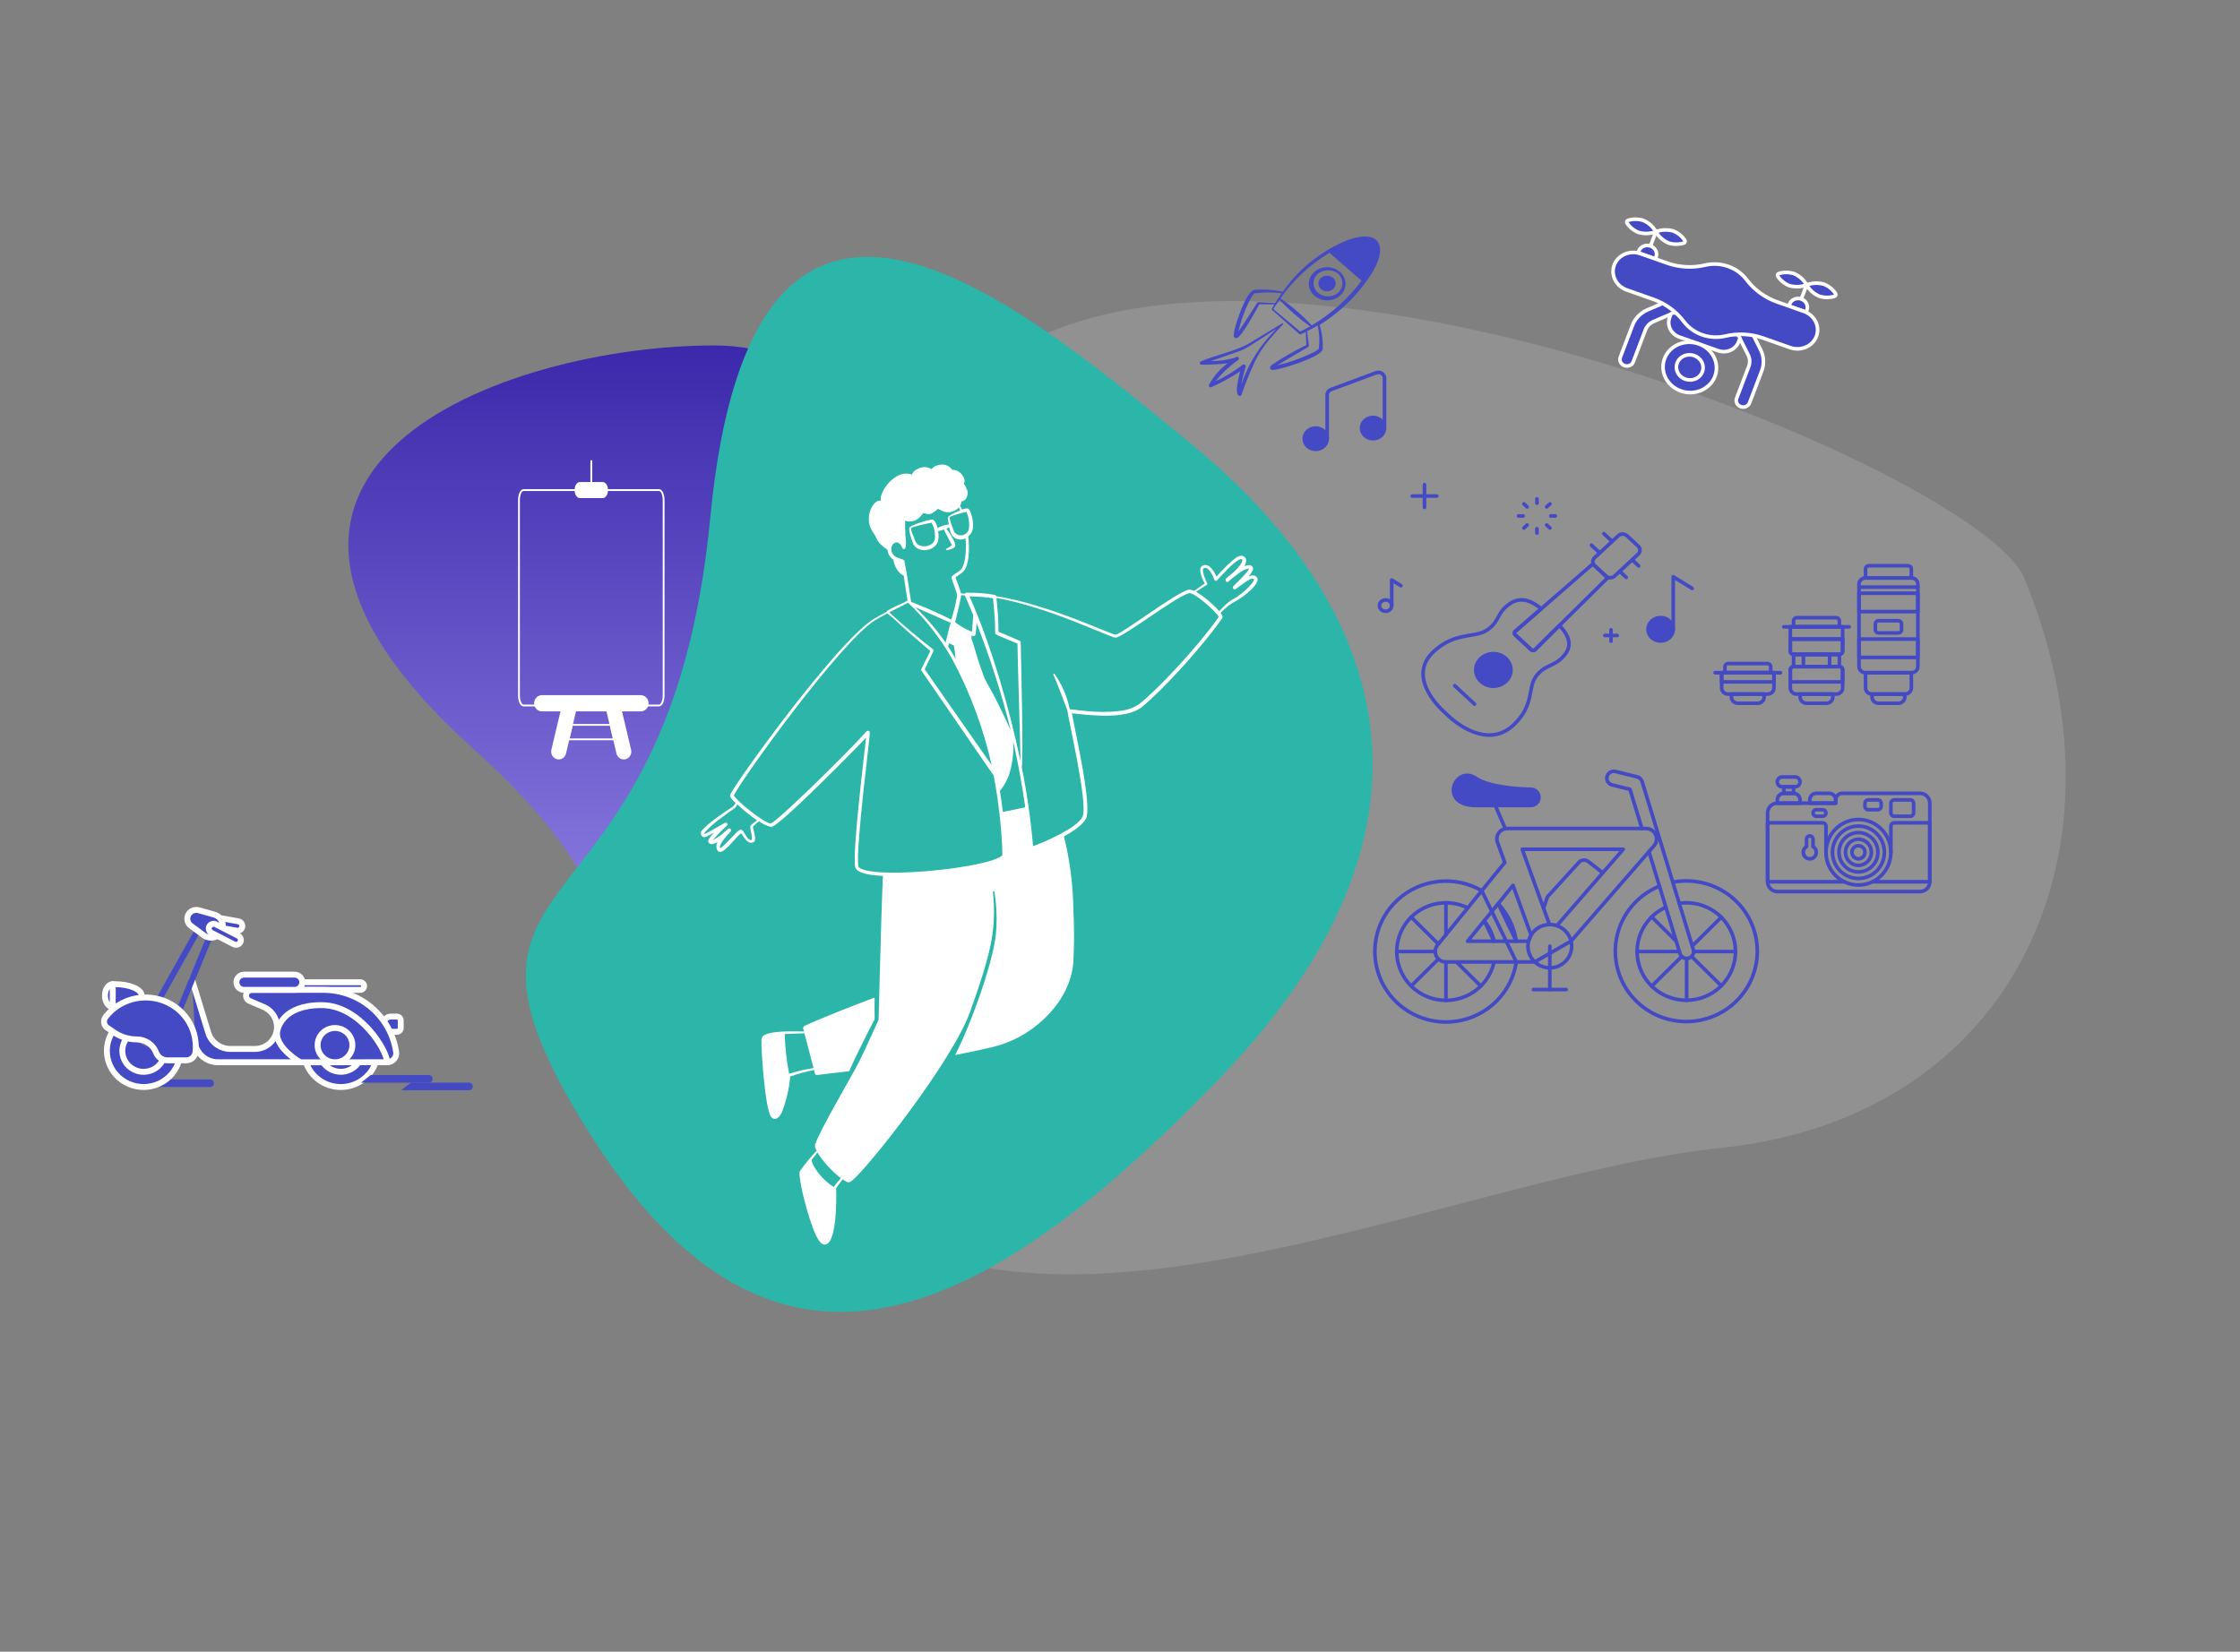 <svg width="758" height="559" viewBox="0 0 758 559" fill="none" xmlns="http://www.w3.org/2000/svg">
<rect x="0" y="0" width="758" height="559" fill="#808080" stroke="none"/>
<path d="M160.036 253.303C265.015 347.748 133.643 346.92 241.742 390.229C349.842 433.537 353.889 377.384 353.889 301.909C353.889 226.434 312.853 116.91 241.742 116.91C170.632 116.91 55.056 158.859 160.036 253.303Z" fill="url(#paint0_linear_296_41489)"/>
<path d="M309.585 173.902C294.211 324.405 205.805 287.229 265.977 384.517C326.148 481.806 483.561 398.818 582.63 388.454C681.7 378.09 723.63 287.582 684.497 194.489C658.658 148.315 324.958 23.398 309.585 173.902Z" fill="#D8D8D8" fill-opacity="0.2"/>
<path d="M240.368 175.067C226.227 323.303 138.694 286.132 198.767 382.376C258.84 478.62 327.111 453.908 412.85 364.816C498.59 275.725 464.942 200.962 402.994 150.145C341.047 99.328 254.509 26.831 240.368 175.067Z" fill="#2CB6A9"/>
<path d="M554.519 191.536L552.299 189.457" stroke="#444AC4" stroke-width="1.222" stroke-linecap="round" stroke-linejoin="round"/>
<path d="M550.306 195.413L548.093 193.363" stroke="#444AC4" stroke-width="1.222" stroke-linecap="round" stroke-linejoin="round"/>
<path d="M554.34 187.558C554.729 187.195 554.947 186.704 554.947 186.192C554.947 185.68 554.729 185.189 554.34 184.825L550.557 181.319C550.164 180.96 549.634 180.758 549.081 180.758C548.529 180.758 547.999 180.96 547.606 181.319L539.635 188.728C539.438 188.905 539.281 189.118 539.173 189.353C539.066 189.588 539.01 189.84 539.01 190.095C539.01 190.35 539.066 190.603 539.173 190.838C539.281 191.072 539.438 191.285 539.635 191.462L543.418 194.968C543.811 195.328 544.341 195.53 544.893 195.53C545.446 195.53 545.976 195.328 546.368 194.968L554.34 187.558Z" stroke="#444AC4" stroke-width="1.222" stroke-linecap="round" stroke-linejoin="round"/>
<path d="M543.416 194.968L541.512 193.206L539.633 191.463L538.99 190.867L521.53 206.059L512.732 213.692C512.647 213.765 512.579 213.853 512.531 213.952C512.484 214.05 512.459 214.156 512.457 214.263C512.455 214.371 512.476 214.478 512.52 214.578C512.564 214.677 512.628 214.768 512.71 214.844L515.433 217.369L518.178 219.913C518.261 219.989 518.359 220.049 518.466 220.09C518.574 220.13 518.689 220.15 518.805 220.148C518.921 220.146 519.036 220.123 519.142 220.079C519.248 220.035 519.344 219.972 519.423 219.894L527.664 211.724L544.036 195.542L543.416 194.968Z" stroke="#444AC4" stroke-width="1.222" stroke-linecap="round" stroke-linejoin="round"/>
<path d="M528.068 212.079L527.664 211.726L519.423 219.895C519.344 219.974 519.248 220.037 519.142 220.08C519.036 220.124 518.921 220.147 518.805 220.149C518.689 220.151 518.574 220.131 518.466 220.091C518.359 220.051 518.261 219.991 518.179 219.915L515.433 217.368L512.71 214.845C512.628 214.769 512.564 214.679 512.52 214.579C512.476 214.479 512.455 214.372 512.457 214.265C512.459 214.157 512.484 214.051 512.531 213.953C512.579 213.855 512.647 213.766 512.732 213.693L521.525 206.055L521.144 205.688C518.337 203.505 514.861 201.829 511.224 204.122C506.25 207.297 507.653 210.56 502.825 213.471C498.756 215.941 492.308 213.868 485.146 220.505C477.484 227.605 483.79 236.381 488.524 240.768L489.357 241.541L490.19 242.336C494.926 246.701 504.395 252.566 512.081 245.444C519.223 238.825 516.983 232.853 519.647 229.083C522.788 224.585 526.334 225.886 529.736 221.276C532.232 217.923 530.4 214.681 528.068 212.079ZM528.068 212.079L527.664 211.726L519.423 219.895C519.344 219.974 519.248 220.037 519.142 220.08C519.036 220.124 518.921 220.147 518.805 220.149C518.689 220.151 518.574 220.131 518.466 220.091C518.359 220.051 518.261 219.991 518.179 219.915L515.433 217.368L512.71 214.845C512.628 214.769 512.564 214.679 512.52 214.579C512.476 214.479 512.455 214.372 512.457 214.265C512.459 214.157 512.484 214.051 512.531 213.953C512.579 213.855 512.647 213.766 512.732 213.693L521.525 206.055L521.144 205.688C518.337 203.505 514.861 201.829 511.224 204.122C506.25 207.297 507.653 210.56 502.825 213.471C498.756 215.941 492.308 213.868 485.146 220.505C477.484 227.605 483.79 236.381 488.524 240.768L489.357 241.541L490.19 242.336C494.926 246.701 504.395 252.566 512.081 245.444C519.223 238.825 516.983 232.853 519.647 229.083C522.788 224.585 526.334 225.886 529.736 221.276C532.232 217.923 530.4 214.681 528.068 212.079Z" stroke="#444AC4" stroke-width="1.222" stroke-linecap="round" stroke-linejoin="round"/>
<path d="M509.555 222.838C508.724 222.065 507.663 221.537 506.508 221.322C505.353 221.108 504.155 221.216 503.066 221.633C501.977 222.049 501.046 222.756 500.391 223.664C499.736 224.571 499.386 225.639 499.386 226.731C499.386 227.823 499.736 228.89 500.391 229.797C501.046 230.705 501.977 231.412 503.066 231.829C504.155 232.246 505.353 232.353 506.508 232.139C507.663 231.924 508.724 231.397 509.555 230.623C510.668 229.59 511.293 228.19 511.293 226.731C511.293 225.271 510.668 223.871 509.555 222.838Z" fill="#444AC4" stroke="#444AC4" stroke-width="1.222" stroke-linecap="round" stroke-linejoin="round"/>
<path d="M492.268 232.062L495.622 235.172L498.977 238.303" stroke="#444AC4" stroke-width="1.222" stroke-linecap="round" stroke-linejoin="round"/>
<path d="M545.558 183.233L542.735 180.617" stroke="#444AC4" stroke-width="1.222" stroke-linecap="round" stroke-linejoin="round"/>
<path d="M541.358 187.124L538.526 184.5" stroke="#444AC4" stroke-width="1.222" stroke-linecap="round" stroke-linejoin="round"/>
<path d="M520.09 170.288V168.844" stroke="#444AC4" stroke-width="1.222" stroke-linecap="round" stroke-linejoin="round"/>
<path d="M523.395 171.557L524.497 170.535" stroke="#444AC4" stroke-width="1.222" stroke-linecap="round" stroke-linejoin="round"/>
<path d="M524.762 174.621H526.32" stroke="#444AC4" stroke-width="1.222" stroke-linecap="round" stroke-linejoin="round"/>
<path d="M523.395 177.684L524.497 178.705" stroke="#444AC4" stroke-width="1.222" stroke-linecap="round" stroke-linejoin="round"/>
<path d="M520.09 178.953V180.396" stroke="#444AC4" stroke-width="1.222" stroke-linecap="round" stroke-linejoin="round"/>
<path d="M516.781 177.684L515.679 178.705" stroke="#444AC4" stroke-width="1.222" stroke-linecap="round" stroke-linejoin="round"/>
<path d="M515.414 174.621H513.856" stroke="#444AC4" stroke-width="1.222" stroke-linecap="round" stroke-linejoin="round"/>
<path d="M516.781 171.557L515.679 170.535" stroke="#444AC4" stroke-width="1.222" stroke-linecap="round" stroke-linejoin="round"/>
<path d="M482.035 171.721V164.02" stroke="#444AC4" stroke-width="1.222" stroke-linecap="round" stroke-linejoin="round"/>
<path d="M477.88 167.871H486.192" stroke="#444AC4" stroke-width="1.222" stroke-linecap="round" stroke-linejoin="round"/>
<path d="M545.165 216.998V213.148" stroke="#444AC4" stroke-width="1.222" stroke-linecap="round" stroke-linejoin="round"/>
<path d="M543.089 215.074H547.245" stroke="#444AC4" stroke-width="1.222" stroke-linecap="round" stroke-linejoin="round"/>
<path d="M449.113 148.477C449.114 149.188 448.886 149.884 448.46 150.475C448.033 151.067 447.427 151.528 446.718 151.8C446.008 152.072 445.228 152.143 444.475 152.003C443.722 151.864 443.031 151.521 442.488 151.018C441.946 150.514 441.577 149.873 441.428 149.175C441.279 148.477 441.357 147.754 441.652 147.097C441.947 146.44 442.445 145.879 443.084 145.485C443.723 145.091 444.474 144.881 445.242 144.883C446.269 144.884 447.254 145.264 447.98 145.938C448.706 146.611 449.113 147.525 449.113 148.477Z" fill="#444AC4" stroke="#444AC4" stroke-width="1.222" stroke-linecap="round" stroke-linejoin="round"/>
<path d="M468.502 144.88C468.502 145.591 468.274 146.286 467.848 146.876C467.422 147.467 466.816 147.928 466.107 148.2C465.399 148.472 464.619 148.542 463.867 148.404C463.115 148.265 462.424 147.923 461.882 147.42C461.339 146.917 460.97 146.277 460.821 145.58C460.671 144.883 460.748 144.16 461.041 143.503C461.335 142.847 461.832 142.286 462.47 141.891C463.108 141.496 463.857 141.285 464.624 141.285C465.134 141.285 465.638 141.378 466.109 141.559C466.579 141.74 467.007 142.004 467.367 142.338C467.727 142.672 468.013 143.068 468.208 143.505C468.402 143.941 468.503 144.408 468.502 144.88Z" fill="#444AC4" stroke="#444AC4" stroke-width="1.222" stroke-linecap="round" stroke-linejoin="round"/>
<path d="M449.11 148.475V133.606C449.109 133.221 449.233 132.845 449.466 132.526C449.699 132.207 450.029 131.96 450.415 131.818L465.653 126.168C465.968 126.052 466.309 126.009 466.647 126.042C466.984 126.076 467.307 126.186 467.588 126.363C467.869 126.539 468.1 126.777 468.259 127.055C468.418 127.332 468.501 127.642 468.502 127.957V144.881" stroke="#444AC4" stroke-width="1.222" stroke-linecap="round" stroke-linejoin="round"/>
<path d="M470.947 204.96C470.948 205.34 470.826 205.713 470.598 206.03C470.37 206.346 470.045 206.593 469.666 206.739C469.286 206.885 468.869 206.924 468.465 206.85C468.062 206.776 467.692 206.592 467.401 206.323C467.11 206.054 466.912 205.711 466.832 205.338C466.751 204.964 466.792 204.577 466.949 204.225C467.106 203.873 467.372 203.572 467.714 203.36C468.055 203.149 468.457 203.035 468.868 203.035C469.141 203.035 469.411 203.085 469.663 203.181C469.916 203.278 470.145 203.42 470.338 203.598C470.531 203.777 470.684 203.989 470.789 204.223C470.893 204.456 470.947 204.707 470.947 204.96Z" stroke="#444AC4" stroke-width="1.222" stroke-linecap="round" stroke-linejoin="round"/>
<path d="M470.948 204.962V196.297L474.064 198.223" stroke="#444AC4" stroke-width="1.222" stroke-linecap="round" stroke-linejoin="round"/>
<path d="M561.948 209.023C562.791 209.023 563.616 209.255 564.317 209.689C565.018 210.124 565.565 210.741 565.887 211.463C566.21 212.185 566.295 212.98 566.13 213.746C565.966 214.513 565.559 215.217 564.963 215.77C564.367 216.322 563.607 216.699 562.78 216.851C561.952 217.004 561.095 216.925 560.316 216.626C559.537 216.327 558.871 215.82 558.402 215.171C557.933 214.521 557.683 213.757 557.683 212.975C557.683 211.927 558.133 210.922 558.932 210.181C559.732 209.44 560.817 209.023 561.948 209.023Z" fill="#444AC4" stroke="#444AC4" stroke-width="1.222" stroke-linecap="round" stroke-linejoin="round"/>
<path d="M566.21 212.974V195.191L572.607 199.144" stroke="#444AC4" stroke-width="1.222" stroke-linecap="round" stroke-linejoin="round"/>
<path d="M267.342 364.363C269.99 363.414 272.703 362.661 275.46 362.112L275.793 363.35C275.831 363.496 275.918 363.623 276.041 363.709C276.164 363.795 276.312 363.832 276.461 363.816L287.374 362.53C290.376 355.601 295.889 345.104 295.968 344.944C295.889 342.323 295.968 340.121 295.968 337.613C289.725 339.96 278.176 344.413 272.14 347.258C272.003 347.347 271.898 347.478 271.838 347.631C271.778 347.784 271.767 347.951 271.806 348.11C271.806 348.11 271.917 348.512 272.06 349.091C269.105 349.091 260.257 348.657 258.128 350.699C257.797 351.165 257.635 351.733 257.667 352.306C257.54 354.524 258.636 371.757 260.384 376.821C261.289 379.473 263.196 379.184 264.498 376.644C266.006 372.82 266.974 368.798 267.374 364.7C267.374 364.491 267.326 364.507 267.342 364.363ZM265.515 349.975C267.453 349.814 268.057 349.847 272.219 349.718C272.966 352.579 274.507 358.463 275.301 361.469C272.498 361.908 269.732 362.558 267.024 363.414C266.181 358.98 265.676 354.487 265.515 349.975Z" fill="white"/>
<path d="M413.554 209.283C413.952 208.72 413.443 207.997 413.014 207.434C414.23 206.17 415.577 205.043 417.033 204.075C419.492 202.835 421.738 201.207 423.69 199.252C424.5 198.4 426.025 196.648 425.453 195.619C424.881 194.59 423.864 194.526 422.482 195.121C423.081 194.485 423.571 193.751 423.928 192.951C424.373 191.697 423.324 190.684 421.053 191.616C421.879 190.282 422.069 188.884 420.671 188.208C419.543 187.662 417.891 188.964 416.938 189.816C415.066 191.471 413.31 193.254 411.68 195.153C410.679 193.031 409.09 190.588 407.105 191.359C405.119 192.131 406.66 195.587 407.677 197.468L404.071 199.992C403.525 199.694 402.91 199.555 402.291 199.59C398.193 200.297 379.368 214.797 377.462 214.797C376 214.797 355.126 204.669 337.079 201.744C337.045 201.634 336.98 201.537 336.893 201.463C336.805 201.389 336.7 201.342 336.587 201.326C333.439 200.782 330.248 200.54 327.055 200.602C326.959 200.609 326.865 200.637 326.78 200.684C326.694 200.731 326.621 200.797 326.563 200.876H325.228C324.911 199.574 323.735 196.567 323.322 195.41C324.402 194.462 325.896 193.979 326.674 192.452C328.104 189.623 328.04 184.704 327.643 181.553C329.438 180.171 329.486 177.952 329.073 175.686C328.914 174.769 328.421 172.696 327.659 172.181C327.23 171.892 326.325 172.181 325.546 172.471C324.768 170.638 324.768 171.474 325.085 170.735C325.234 170.394 325.32 170.029 325.34 169.658C326.182 169.915 327.929 168.211 327.325 165.96C327.009 165.155 326.621 164.38 326.166 163.645C326.388 163.099 326.865 162.44 325.371 160.43C324.728 159.728 323.893 159.236 322.973 159.016H322.242C321.715 158.241 320.941 157.674 320.05 157.408C318.705 157.061 317.278 157.263 316.078 157.971C315.76 158.212 315.506 158.533 315.188 158.758C314.47 158.317 313.646 158.084 312.806 158.084C311.965 158.084 311.142 158.317 310.423 158.758C310.002 158.925 309.619 159.177 309.297 159.497C308.976 159.818 308.72 160.201 308.548 160.623C307.77 160.351 306.944 160.247 306.123 160.316C305.303 160.385 304.505 160.627 303.782 161.025C301.038 162.531 298.985 165.064 298.063 168.082C298.038 168.537 298.038 168.993 298.063 169.449H297.889C295.506 169.095 292.472 174.818 294.902 179.271C295.188 179.801 295.553 180.299 295.903 180.878C296.92 182.486 296.522 182.968 298.794 184.929C299.461 185.508 299.573 185.459 299.986 185.813C300.399 186.167 300.24 185.99 300.478 186.89C300.608 187.42 300.841 187.92 301.163 188.358C301.484 188.797 301.889 189.167 302.353 189.446C302.522 191.019 303.184 192.495 304.243 193.658C304.578 194.038 304.97 194.363 305.403 194.622C305.519 194.689 305.65 194.728 305.784 194.735C306.261 197.725 306.848 201.615 307.103 203.271L305.689 204.042C303.839 204.796 302.04 205.671 300.303 206.663C300.167 206.758 300.071 206.901 300.033 207.065C298.349 207.965 296.761 208.817 295.855 209.363C283.242 216.935 247.419 266.849 247.054 269.131C247.013 269.262 247.013 269.402 247.054 269.533C247.567 270.362 248.193 271.114 248.912 271.768C248.691 272.178 248.424 272.559 248.118 272.909C244.941 275.015 240.175 278.149 237.618 280.947C237.438 281.109 237.303 281.315 237.227 281.545C237.15 281.776 237.135 282.022 237.181 282.261C237.228 282.499 237.335 282.722 237.492 282.907C237.65 283.09 237.852 283.229 238.078 283.31C238.555 283.47 238.634 283.422 241.732 281.702C240.881 282.458 240.184 283.375 239.683 284.403C239.476 285.287 240.271 285.801 241.271 285.64C241.834 285.491 242.37 285.252 242.86 284.933C242.573 285.381 242.421 285.903 242.421 286.436C242.421 286.969 242.573 287.492 242.86 287.939C244.449 289.965 248.611 283.583 250.803 282.007C251.693 283.149 252.9 285.817 254.822 285.11C256.49 284.483 254.663 280.77 254.822 279.693C255.468 279.065 256.159 278.484 256.887 277.957C258.112 278.875 259.514 279.528 261.001 279.869C263.623 279.869 290.978 251.931 293.059 249.696C292.313 256.801 288.548 287.296 289.342 293.228C289.707 295.913 296.078 296.298 298.762 296.443C297.952 315.733 297.412 344.958 297.269 345.264C293.059 354.443 291.916 356.95 290.502 359.731C287.928 364.715 277.094 383.105 275.871 387.284C275.696 387.943 275.68 388.201 276.363 389.422C274.316 391.601 272.416 393.916 270.676 396.351C269.803 397.958 273.551 412.94 276.204 418.245C276.808 419.435 277.793 421.267 279.111 421.221C283.083 421.075 283.067 406.639 282.956 402.604C282.955 402.48 282.91 402.36 282.829 402.267C283.549 401.179 284.334 400.138 285.18 399.148C285.685 399.5 286.216 399.811 286.768 400.08C287.309 400.321 287.912 399.903 288.357 399.534C293.647 395.322 322.178 359.346 328.294 342.37C331.074 334.622 334.776 323.916 335.824 316.328C336.465 311.531 336.525 306.672 335.999 301.86C335.999 301.792 336.026 301.727 336.073 301.678C336.121 301.63 336.186 301.603 336.253 301.603C336.321 301.603 336.386 301.63 336.434 301.678C336.481 301.727 336.507 301.792 336.507 301.86C337.303 306.699 337.458 311.625 336.968 316.505C335.793 327.034 327.58 348.977 323.195 357.047C326.976 356.339 334.665 354.796 338.382 353.671C350.773 349.861 362.211 338.496 363.212 325.732C363.536 319.719 363.536 313.693 363.212 307.68C363.105 299.378 362.039 291.118 360.035 283.068C363.402 281.22 366.484 279.05 367.485 277.056C369.63 272.796 363.958 248.282 362.719 241.401C369.503 242.157 381.052 243.523 386.437 239.263C392.601 234.248 405.913 220.134 413.554 209.283ZM282.098 401.72C279.239 399.968 275.235 395.804 274.632 392.541C275.283 391.705 275.966 390.933 276.601 390.065C278.754 393.39 281.439 396.329 284.544 398.762C283.672 399.699 282.855 400.686 282.098 401.72ZM408.392 197.918C408.474 197.865 408.533 197.782 408.556 197.686C408.58 197.59 408.566 197.489 408.519 197.403C407.963 196.359 406.295 192.677 407.454 192.259C408.121 192.002 408.709 192.42 409.202 192.983C409.954 193.948 410.539 195.035 410.933 196.198C410.962 196.292 411.017 196.377 411.091 196.443C411.164 196.508 411.254 196.553 411.349 196.571C411.446 196.589 411.545 196.58 411.638 196.546C411.729 196.511 411.81 196.452 411.871 196.375C413.459 194.59 417.176 190.523 419.273 189.43C420.862 188.594 421.243 190.137 417.351 193.738C416.458 194.428 415.599 195.163 414.778 195.941C414.733 196.004 414.707 196.08 414.707 196.158C414.707 196.235 414.733 196.311 414.778 196.375C414.778 196.793 415.111 197.259 415.683 196.825C417.064 195.598 418.524 194.465 420.052 193.433C420.832 192.872 421.738 192.518 422.689 192.404C422.212 193.883 417.78 197.902 417.399 198.352C417.278 198.462 417.204 198.615 417.194 198.779C417.185 198.943 417.237 199.104 417.343 199.229C417.451 199.353 417.6 199.43 417.762 199.444C417.925 199.457 418.085 199.406 418.209 199.3C419.972 198.143 423.054 195.442 424.119 195.844C425.183 196.246 422.022 199.236 421.227 199.943C416.668 203.946 417.844 201.374 412.57 206.807C410.274 204.263 407.638 202.055 404.738 200.249L408.392 197.918ZM339.367 274.806C339.097 272.587 338.763 270.192 338.35 267.701L339.033 266.784C342.211 262.653 343.164 256.078 342.862 250.918C344.562 258.457 345.912 265.868 346.945 273.23L339.367 274.806ZM315.744 219.764C311.566 216.549 304.847 211.003 300.939 207.209L307.293 203.994C313.129 209.51 318.123 215.869 322.115 222.867C328.219 234.213 332.747 246.357 335.57 258.956L312.917 226.532L315.872 220.327C315.911 220.231 315.919 220.126 315.897 220.025C315.874 219.924 315.821 219.833 315.744 219.764ZM326.483 201.535C326.579 201.712 327.675 204.075 329.343 208.206C329.343 208.383 329.041 212.402 328.898 213.816C326.87 213.003 324.958 211.922 323.211 210.601C323.56 209.203 325.133 202.853 325.244 201.422L326.483 201.535ZM320.844 218.8C320.955 218.51 321.066 218.124 321.193 217.674L322.258 218.237C322.861 218.639 322.623 217.417 323.163 220.954C323.163 221.548 323.322 222.208 323.354 222.931C322.623 221.597 321.718 220.166 320.86 218.8H320.844ZM319.954 217.449C316.953 213.142 313.536 209.146 309.755 205.521L321.718 210.778C321.257 211.887 320.59 215.279 319.97 217.449H319.954ZM332.171 226.869C330.582 222.481 329.359 217.578 328.755 216.292C328.791 215.891 328.791 215.487 328.755 215.086C328.986 215.173 329.225 215.227 329.47 215.247C329.624 215.249 329.772 215.194 329.888 215.094C330.006 214.994 330.083 214.854 330.105 214.7C330.232 214.17 330.439 211.485 330.471 210.891C335.092 222.697 338.95 234.795 342.02 247.108C333.044 227.786 334.426 233.38 332.186 226.869H332.171ZM345.308 257.557C341.686 239.987 335.316 218.076 328.072 201.84C330.733 201.842 333.389 202.057 336.015 202.483C337.365 214.7 336.237 214.282 337.143 214.765C338.048 215.247 343.497 217.465 344.307 217.803C344.228 219.041 345.372 254.438 345.324 257.557H345.308ZM327.024 173.21C327.852 175.039 328.144 177.07 327.865 179.062C327.736 179.569 327.471 180.029 327.098 180.392C326.724 180.756 326.26 181.007 325.754 181.119C325.25 181.23 324.723 181.198 324.234 181.025C323.746 180.852 323.315 180.545 322.988 180.139C322.23 178.523 321.661 176.824 321.289 175.075C321.718 174.512 326.293 173.387 327.024 173.21ZM305.164 189.285C304.585 189.018 303.99 188.782 303.385 188.578C302.979 188.409 302.617 188.148 302.326 187.816C302.035 187.483 301.823 187.088 301.707 186.659C301.59 186.231 301.572 185.782 301.654 185.345C301.736 184.909 301.914 184.497 302.178 184.141C303.179 183.289 304.084 183.338 304.91 184.608C305.434 185.588 305.419 185.668 305.657 185.765C305.726 185.795 305.8 185.811 305.874 185.81C305.948 185.809 306.022 185.792 306.09 185.76C306.157 185.728 306.218 185.682 306.266 185.625C306.315 185.567 306.351 185.5 306.372 185.427C306.607 184.421 306.644 183.378 306.483 182.357C306.292 181.248 306.261 176.329 306.292 176.168C306.757 176.416 307.277 176.532 307.801 176.506C310.677 176.393 311.249 174.898 312.393 173.676C313.711 173.805 313.981 174.448 315.474 173.676C316.173 173.274 316.815 172.776 317.381 172.197C317.837 172.387 318.278 172.612 318.699 172.873C319.651 173.336 320.725 173.478 321.763 173.279C322.8 173.079 323.748 172.548 324.466 171.763C324.641 172.101 324.799 172.439 324.942 172.792C323.482 173.251 322.108 173.951 320.876 174.866C320.606 175.203 321.003 177.036 321.098 177.47C319.768 177.64 318.479 178.059 317.301 178.708C317.063 177.872 316.539 176.313 315.713 175.879C315.464 175.802 315.199 175.802 314.95 175.879C313.52 176.104 308.389 177.663 307.77 178.515C307.23 179.11 308.771 183.707 309.247 184.463C311.074 187.324 316.428 186.488 317.428 183.145C317.676 182.023 317.676 180.859 317.428 179.737C317.889 179.737 319.271 179.238 319.43 179.19C320.526 181.682 320.844 181.826 322.115 184.511C321.94 184.656 321.654 184.897 321.416 185.058C320.288 185.813 320.05 185.685 320.113 186.006C320.132 186.07 320.173 186.125 320.228 186.16C320.284 186.196 320.35 186.209 320.415 186.199C321.082 186.103 321.734 185.919 322.353 185.652C322.724 185.512 323.03 185.237 323.211 184.881C323.656 183.868 321.193 180.058 320.224 178.917C320.415 178.917 320.86 178.595 321.193 178.419C321.638 180.219 321.94 181.634 323.656 182.341C324.152 182.53 324.68 182.617 325.21 182.595C325.739 182.572 326.258 182.442 326.738 182.212C326.992 185.042 326.944 189.639 325.61 192.147C324.927 193.449 323.243 193.947 322.162 195.024C321.845 195.33 322.051 195.764 322.162 196.23C323.926 201.197 323.958 201.181 323.862 201.824C323.395 204.493 322.742 207.125 321.908 209.701C321.511 209.524 317.047 207.129 308.31 203.689C308.04 201.872 306.594 192.179 306.133 190.395C306.165 189.768 306.086 189.623 305.164 189.205V189.285ZM316.285 182.727C315.776 184.479 313.377 185.234 311.662 184.752C309.946 184.27 309.835 183.386 309.025 181.296C308.645 180.498 308.383 179.647 308.246 178.772C308.771 178.193 314.505 177.004 315.22 176.891C316.223 178.627 316.6 180.661 316.285 182.646V182.727ZM254.123 279.243C253.519 279.837 254.329 281.782 254.456 283.47C254.456 283.615 254.456 284.242 254.361 284.29C253.487 284.58 252.677 283.245 252.185 282.442C251.692 281.638 251.2 280.545 250.421 280.834C248.833 281.59 245.147 286.541 243.702 287.055C242.971 285.64 247.149 281.606 247.292 281.381C247.353 281.277 247.385 281.158 247.385 281.039C247.384 280.918 247.351 280.799 247.289 280.698C247.227 280.594 247.138 280.511 247.032 280.455C246.926 280.4 246.807 280.376 246.688 280.384C246.402 280.384 246.212 280.641 245.767 281.043C244.414 282.379 242.865 283.496 241.176 284.354C242.708 282.576 244.347 280.896 246.084 279.323C246.171 279.233 246.231 279.122 246.26 279.001C246.26 279.001 245.926 278.149 245.275 278.487C244.353 279.001 239.873 281.622 238.46 282.297C238.269 282.168 238.38 281.975 238.46 281.782C240.699 279.001 245.624 275.626 248.642 273.488C248.997 273.118 249.291 272.696 249.516 272.234C251.606 274.202 253.836 276.013 256.188 277.651C255.464 278.132 254.774 278.664 254.123 279.243ZM291.089 293.855C290.74 293.63 290.486 293.421 290.438 293.132C289.564 286.573 294.426 249.407 294.346 247.944C294.346 247.858 294.329 247.773 294.296 247.694C294.264 247.615 294.215 247.544 294.154 247.484C294.093 247.424 294.022 247.377 293.942 247.345C293.864 247.314 293.78 247.299 293.695 247.301C292.885 247.301 294.314 247.301 274.076 266.913C272.741 268.183 262.542 278.053 260.843 278.712C258.507 278.535 249.722 271.446 248.293 269.212C251.057 263.553 284.576 216.999 296.173 209.878C297.063 209.331 298.588 208.479 300.256 207.579C300.833 208.13 301.454 208.629 302.114 209.074C305.8 212.611 310.931 217.015 314.823 220.327L311.789 226.419C311.743 226.5 311.719 226.591 311.719 226.685C311.719 226.778 311.743 226.869 311.789 226.95C336.428 262.717 336.063 262.315 336.222 262.315C337.801 270.581 338.783 278.951 339.16 287.361C339.16 289.627 339.16 289.434 339.256 289.273C339.351 289.113 339.256 289.386 339.256 289.386C335.411 293.63 297.364 297.584 291.089 293.855ZM378.907 240.598C371.711 241.61 363.577 240.099 362.004 240.035C361.131 235.75 359.389 231.694 356.889 228.123C356.851 228.071 356.795 228.036 356.732 228.024C356.669 228.012 356.605 228.024 356.55 228.059C356.496 228.093 356.456 228.147 356.439 228.21C356.423 228.273 356.43 228.339 356.46 228.396C357.382 230.293 360.464 238.476 361.226 240.469C360.988 241.241 368.406 272.282 366.31 276.462C364.435 280.239 353.521 284.997 349.582 286.364C348.803 277.414 347.53 268.516 345.769 259.711C346.309 255.081 345.61 227.561 345.404 217.385C345.397 217.267 345.359 217.153 345.291 217.056C345.224 216.959 345.131 216.884 345.022 216.838L337.89 213.8C337.858 209.98 337.618 206.164 337.175 202.371C354.983 205.489 375.73 215.794 377.462 215.81C379.971 215.81 398.622 201.342 402.482 200.763C404.198 200.49 411.569 207 412.427 208.801C404.897 219.443 391.664 233.428 385.532 238.267C383.557 239.603 381.276 240.406 378.907 240.598Z" fill="white"/>
<path d="M649.741 268.492C650.614 268.492 651.452 268.842 652.07 269.466C652.687 270.089 653.034 270.935 653.034 271.817V298.411C653.034 299.293 652.687 300.139 652.07 300.762C651.452 301.385 650.614 301.736 649.741 301.736H601.435C600.561 301.736 599.723 301.385 599.106 300.762C598.488 300.139 598.141 299.293 598.141 298.411V275.141C598.141 274.259 598.488 273.414 599.106 272.79C599.723 272.167 600.561 271.817 601.435 271.817H621.196V270.708C621.196 270.121 621.428 269.557 621.839 269.141C622.251 268.726 622.81 268.492 623.392 268.492H649.741Z" stroke="#444AC4" stroke-width="1.222" stroke-linecap="round" stroke-linejoin="round"/>
<path d="M624.09 298.415H598.141V278.469H616.805C617.096 278.469 617.375 278.586 617.581 278.793C617.787 279.001 617.903 279.283 617.903 279.577V288.442" stroke="#444AC4" stroke-width="1.222" stroke-linecap="round" stroke-linejoin="round"/>
<path d="M639.86 288.442V279.577C639.86 279.283 639.975 279.001 640.181 278.793C640.387 278.586 640.667 278.469 640.958 278.469H653.034V298.415H633.673" stroke="#444AC4" stroke-width="1.222" stroke-linecap="round" stroke-linejoin="round"/>
<path d="M609.121 271.817H601.436V270.708C601.436 270.121 601.667 269.557 602.079 269.141C602.491 268.726 603.049 268.492 603.632 268.492H606.925C607.508 268.492 608.066 268.726 608.478 269.141C608.89 269.557 609.121 270.121 609.121 270.708V271.817Z" stroke="#444AC4" stroke-width="1.222" stroke-linecap="round" stroke-linejoin="round"/>
<path d="M606.923 266.277H603.629V268.494H606.923V266.277Z" stroke="#444AC4" stroke-width="1.222" stroke-linecap="round" stroke-linejoin="round"/>
<path d="M617.902 275.143C617.902 275.289 617.874 275.433 617.819 275.567C617.764 275.702 617.683 275.824 617.581 275.927C617.479 276.03 617.358 276.111 617.225 276.167C617.092 276.223 616.949 276.251 616.805 276.251H614.609C614.318 276.251 614.038 276.135 613.833 275.927C613.627 275.719 613.511 275.437 613.511 275.143C613.511 274.849 613.627 274.568 613.833 274.36C614.038 274.152 614.318 274.035 614.609 274.035H616.805C617.096 274.035 617.375 274.152 617.581 274.36C617.787 274.568 617.902 274.849 617.902 275.143Z" stroke="#444AC4" stroke-width="1.222" stroke-linecap="round" stroke-linejoin="round"/>
<path d="M646.449 270.711H640.959C640.353 270.711 639.862 271.207 639.862 271.819V275.143C639.862 275.755 640.353 276.252 640.959 276.252H646.449C647.055 276.252 647.547 275.755 647.547 275.143V271.819C647.547 271.207 647.055 270.711 646.449 270.711Z" stroke="#444AC4" stroke-width="1.222" stroke-linecap="round" stroke-linejoin="round"/>
<path d="M635.468 270.711H632.174C631.568 270.711 631.076 271.207 631.076 271.819V272.927C631.076 273.539 631.568 274.035 632.174 274.035H635.468C636.074 274.035 636.566 273.539 636.566 272.927V271.819C636.566 271.207 636.074 270.711 635.468 270.711Z" stroke="#444AC4" stroke-width="1.222" stroke-linecap="round" stroke-linejoin="round"/>
<path d="M613.512 286.53V284.007C613.512 283.713 613.396 283.431 613.191 283.223C612.985 283.015 612.705 282.898 612.414 282.898C612.123 282.898 611.844 283.015 611.638 283.223C611.432 283.431 611.316 283.713 611.316 284.007V286.53C610.898 286.774 610.571 287.151 610.386 287.601C610.201 288.052 610.168 288.552 610.293 289.023C610.418 289.494 610.694 289.911 611.078 290.208C611.461 290.505 611.931 290.666 612.414 290.666C612.898 290.666 613.367 290.505 613.751 290.208C614.134 289.911 614.41 289.494 614.535 289.023C614.66 288.552 614.628 288.052 614.443 287.601C614.258 287.151 613.931 286.774 613.512 286.53Z" stroke="#444AC4" stroke-width="1.222" stroke-linecap="round" stroke-linejoin="round"/>
<path d="M609.121 264.615C609.121 265.056 608.948 265.479 608.639 265.791C608.33 266.102 607.911 266.277 607.474 266.277H603.083C602.646 266.277 602.227 266.102 601.918 265.791C601.61 265.479 601.436 265.056 601.436 264.615C601.436 264.174 601.61 263.752 601.918 263.44C602.227 263.128 602.646 262.953 603.083 262.953H607.474C607.911 262.953 608.33 263.128 608.639 263.44C608.948 263.752 609.121 264.174 609.121 264.615Z" stroke="#444AC4" stroke-width="1.222" stroke-linecap="round" stroke-linejoin="round"/>
<path d="M621.197 271.817H612.414V270.708C612.414 270.121 612.646 269.557 613.057 269.141C613.469 268.726 614.028 268.492 614.61 268.492H619.002C619.584 268.492 620.142 268.726 620.554 269.141C620.966 269.557 621.197 270.121 621.197 270.708V271.817Z" stroke="#444AC4" stroke-width="1.222" stroke-linecap="round" stroke-linejoin="round"/>
<path d="M628.883 297.304C633.734 297.304 637.666 293.335 637.666 288.439C637.666 283.543 633.734 279.574 628.883 279.574C624.033 279.574 620.1 283.543 620.1 288.439C620.1 293.335 624.033 297.304 628.883 297.304Z" stroke="#444AC4" stroke-width="1.222" stroke-linecap="round" stroke-linejoin="round"/>
<path d="M628.881 299.522C634.944 299.522 639.859 294.561 639.859 288.441C639.859 282.321 634.944 277.359 628.881 277.359C622.817 277.359 617.902 282.321 617.902 288.441C617.902 294.561 622.817 299.522 628.881 299.522Z" stroke="#444AC4" stroke-width="1.222" stroke-linecap="round" stroke-linejoin="round"/>
<path d="M628.881 295.086C632.519 295.086 635.468 292.11 635.468 288.438C635.468 284.766 632.519 281.789 628.881 281.789C625.243 281.789 622.293 284.766 622.293 288.438C622.293 292.11 625.243 295.086 628.881 295.086Z" stroke="#444AC4" stroke-width="1.222" stroke-linecap="round" stroke-linejoin="round"/>
<path d="M628.88 292.873C631.306 292.873 633.272 290.888 633.272 288.44C633.272 285.992 631.306 284.008 628.88 284.008C626.455 284.008 624.489 285.992 624.489 288.44C624.489 290.888 626.455 292.873 628.88 292.873Z" stroke="#444AC4" stroke-width="1.222" stroke-linecap="round" stroke-linejoin="round"/>
<path d="M628.883 290.655C630.096 290.655 631.079 289.663 631.079 288.439C631.079 287.215 630.096 286.223 628.883 286.223C627.67 286.223 626.687 287.215 626.687 288.439C626.687 289.663 627.67 290.655 628.883 290.655Z" stroke="#444AC4" stroke-width="1.222" stroke-linecap="round" stroke-linejoin="round"/>
<path d="M588.078 113.149L591.559 120.11C591.866 120.72 592.043 121.378 592.079 122.048C592.116 122.717 592.011 123.384 591.771 124.01L587.659 134.813C587.453 135.355 587.486 135.956 587.75 136.484C588.014 137.012 588.488 137.424 589.068 137.629C589.648 137.834 590.286 137.814 590.842 137.576C591.397 137.338 591.825 136.899 592.032 136.357L596.143 125.554C596.59 124.392 596.785 123.153 596.717 121.91C596.65 120.667 596.321 119.444 595.75 118.312L593.361 113.534" fill="#444AC4"/>
<path d="M588.078 113.149L591.559 120.11C591.866 120.72 592.043 121.378 592.079 122.048C592.116 122.717 592.011 123.384 591.771 124.01L587.659 134.813C587.453 135.355 587.486 135.956 587.75 136.484C588.014 137.012 588.488 137.424 589.068 137.629C589.648 137.834 590.286 137.814 590.842 137.576C591.397 137.338 591.825 136.899 592.032 136.357L596.143 125.554C596.59 124.392 596.785 123.153 596.717 121.91C596.65 120.667 596.321 119.444 595.75 118.312L593.361 113.534" stroke="white" stroke-width="1.222" stroke-linecap="round" stroke-linejoin="round"/>
<path d="M566.893 105.672L559.567 108.815C558.924 109.089 558.347 109.482 557.87 109.97C557.394 110.459 557.026 111.033 556.789 111.66L552.678 122.463C552.472 123.005 552.044 123.443 551.488 123.682C550.932 123.92 550.294 123.939 549.714 123.735C549.134 123.53 548.66 123.118 548.396 122.59C548.132 122.062 548.099 121.461 548.306 120.919L552.417 110.116C552.856 108.952 553.538 107.885 554.423 106.978C555.309 106.071 556.38 105.343 557.575 104.834L562.602 102.675" fill="#444AC4"/>
<path d="M566.893 105.672L559.567 108.815C558.924 109.089 558.347 109.482 557.87 109.97C557.394 110.459 557.026 111.033 556.789 111.66L552.678 122.463C552.472 123.005 552.044 123.443 551.488 123.682C550.932 123.92 550.294 123.939 549.714 123.735C549.134 123.53 548.66 123.118 548.396 122.59C548.132 122.062 548.099 121.461 548.306 120.919L552.417 110.116C552.856 108.952 553.538 107.885 554.423 106.978C555.309 106.071 556.38 105.343 557.575 104.834L562.602 102.675" stroke="white" stroke-width="1.222" stroke-linecap="round" stroke-linejoin="round"/>
<path d="M588.765 114.522L588.316 115.703C587.833 116.972 586.83 117.999 585.529 118.558C584.227 119.116 582.733 119.161 581.375 118.681L568.293 114.062C566.935 113.583 565.825 112.619 565.207 111.382C564.589 110.146 564.513 108.739 564.996 107.469L565.445 106.289" fill="#444AC4"/>
<path d="M588.765 114.522L588.316 115.703C587.833 116.972 586.83 117.999 585.529 118.558C584.227 119.116 582.733 119.161 581.375 118.681L568.293 114.062C566.935 113.583 565.825 112.619 565.207 111.382C564.589 110.146 564.513 108.739 564.996 107.469L565.445 106.289" stroke="white" stroke-width="1.222" stroke-linecap="round" stroke-linejoin="round"/>
<path d="M580.326 127.348C579.727 128.923 578.641 130.286 577.207 131.265C575.773 132.245 574.054 132.796 572.268 132.849C570.482 132.903 568.709 132.456 567.174 131.565C565.638 130.675 564.409 129.381 563.641 127.846C562.873 126.312 562.602 124.607 562.861 122.946C563.12 121.285 563.898 119.744 565.096 118.516C566.295 117.288 567.86 116.43 569.594 116.05C571.328 115.669 573.152 115.784 574.837 116.379C577.096 117.176 578.944 118.78 579.973 120.837C581.002 122.894 581.129 125.236 580.326 127.348Z" fill="#444AC4" stroke="white" stroke-width="1.222" stroke-linecap="round" stroke-linejoin="round"/>
<path d="M576.063 125.841C575.764 126.628 575.221 127.31 574.504 127.799C573.787 128.289 572.927 128.564 572.034 128.591C571.141 128.617 570.255 128.394 569.487 127.948C568.719 127.503 568.105 126.856 567.721 126.089C567.337 125.322 567.202 124.469 567.331 123.639C567.461 122.808 567.85 122.038 568.449 121.424C569.048 120.81 569.831 120.381 570.698 120.191C571.565 120.001 572.477 120.058 573.319 120.355C574.449 120.754 575.373 121.556 575.887 122.585C576.402 123.613 576.465 124.785 576.063 125.841Z" fill="#444AC4" stroke="white" stroke-width="1.222" stroke-linecap="round" stroke-linejoin="round"/>
<path d="M611.36 96.43L609.545 101.198L611.36 96.43Z" fill="#444AC4"/>
<path d="M611.36 96.43L609.545 101.198" stroke="white" stroke-width="1.222" stroke-linecap="round" stroke-linejoin="round"/>
<path d="M621.122 99.333C621.18 99.417 621.218 99.512 621.231 99.611C621.244 99.71 621.232 99.81 621.197 99.903C621.162 99.996 621.103 100.08 621.027 100.147C620.95 100.215 620.858 100.264 620.757 100.291C619.115 100.782 617.342 100.777 615.683 100.275C613.83 99.484 612.305 98.129 611.36 96.43C613.22 95.723 615.294 95.637 617.239 96.188C618.841 96.837 620.198 97.937 621.122 99.333Z" fill="#444AC4" stroke="white" stroke-width="1.222" stroke-linecap="round" stroke-linejoin="round"/>
<path d="M601.959 92.565C601.858 92.593 601.766 92.642 601.69 92.71C601.614 92.777 601.556 92.861 601.52 92.954C601.485 93.047 601.473 93.147 601.486 93.246C601.499 93.345 601.536 93.44 601.594 93.523C602.518 94.92 603.875 96.019 605.477 96.669C607.422 97.22 609.496 97.134 611.356 96.426C610.412 94.73 608.889 93.374 607.037 92.583C605.377 92.08 603.603 92.074 601.959 92.565Z" fill="#444AC4" stroke="white" stroke-width="1.222" stroke-linecap="round" stroke-linejoin="round"/>
<path d="M611.166 105.632L605.336 103.574L605.595 102.893C605.87 102.17 606.441 101.586 607.182 101.268C607.923 100.949 608.774 100.924 609.547 101.197C610.32 101.47 610.952 102.019 611.304 102.723C611.657 103.427 611.7 104.228 611.425 104.951L611.166 105.632Z" fill="#444AC4" stroke="white" stroke-width="1.222" stroke-linecap="round" stroke-linejoin="round"/>
<path d="M560.349 78.422L558.534 83.19L560.349 78.422Z" fill="#444AC4"/>
<path d="M560.349 78.422L558.534 83.19" stroke="white" stroke-width="1.222" stroke-linecap="round" stroke-linejoin="round"/>
<path d="M550.949 74.558C550.848 74.585 550.756 74.634 550.679 74.702C550.603 74.769 550.545 74.853 550.509 74.946C550.474 75.039 550.462 75.139 550.475 75.238C550.488 75.337 550.526 75.432 550.585 75.516C551.508 76.913 552.865 78.012 554.467 78.662C556.413 79.212 558.486 79.127 560.348 78.419C559.402 76.721 557.877 75.365 556.023 74.574C554.364 74.073 552.591 74.067 550.949 74.558Z" fill="#444AC4" stroke="white" stroke-width="1.222" stroke-linecap="round" stroke-linejoin="round"/>
<path d="M570.109 81.321C570.168 81.405 570.206 81.5 570.219 81.599C570.232 81.698 570.22 81.798 570.185 81.891C570.149 81.984 570.091 82.068 570.015 82.135C569.938 82.203 569.846 82.252 569.745 82.279C568.104 82.77 566.331 82.765 564.673 82.263C562.819 81.473 561.294 80.117 560.349 78.419C562.21 77.711 564.283 77.625 566.228 78.176C567.83 78.826 569.186 79.925 570.109 81.321Z" fill="#444AC4" stroke="white" stroke-width="1.222" stroke-linecap="round" stroke-linejoin="round"/>
<path d="M554.323 85.566L560.155 87.625L560.415 86.944C560.669 86.225 560.612 85.436 560.257 84.746C559.902 84.055 559.276 83.518 558.513 83.249C557.751 82.98 556.913 83 556.179 83.306C555.444 83.612 554.871 84.178 554.583 84.885L554.323 85.566Z" fill="#444AC4" stroke="white" stroke-width="1.222" stroke-linecap="round" stroke-linejoin="round"/>
<path d="M614.658 113.824C614.352 114.63 613.879 115.367 613.267 115.995C612.654 116.623 611.914 117.128 611.089 117.483C610.263 117.838 609.369 118.034 608.456 118.062C607.543 118.089 606.629 117.947 605.768 117.643L596.708 114.445C592.56 112.978 588.058 112.734 583.81 113.747C581.236 114.353 578.513 114.203 576.002 113.316C573.491 112.43 571.312 110.849 569.755 108.785C567.188 105.371 563.591 102.756 559.443 101.288L550.382 98.089C548.669 97.457 547.275 96.221 546.502 94.646C545.729 93.072 545.64 91.287 546.253 89.676C546.866 88.065 548.132 86.759 549.778 86.038C551.424 85.318 553.317 85.242 555.049 85.826L564.11 89.025C568.258 90.493 572.759 90.738 577.008 89.727C579.581 89.121 582.305 89.27 584.816 90.157C587.327 91.043 589.506 92.625 591.062 94.689C593.63 98.103 597.227 100.717 601.374 102.185L610.434 105.383C612.172 105.998 613.593 107.232 614.385 108.815C615.177 110.397 615.275 112.199 614.658 113.824Z" fill="#444AC4" stroke="white" stroke-width="1.222" stroke-linecap="round" stroke-linejoin="round"/>
<path d="M219.028 238.765H223.02C223.43 238.765 223.823 238.406 224.112 237.768C224.402 237.13 224.565 236.265 224.565 235.363V169.262C224.564 168.359 224.402 167.494 224.112 166.856C223.822 166.218 223.43 165.86 223.02 165.859H205.444" stroke="white" stroke-width="0.611" stroke-linecap="round" stroke-linejoin="round"/>
<path d="M194.737 165.859H177.163C176.752 165.86 176.359 166.218 176.069 166.856C175.779 167.494 175.616 168.36 175.616 169.262V235.363C175.616 235.809 175.656 236.252 175.733 236.665C175.811 237.077 175.925 237.452 176.069 237.768C176.212 238.084 176.383 238.335 176.571 238.506C176.758 238.677 176.96 238.765 177.163 238.765H181.164" stroke="white" stroke-width="0.611" stroke-linecap="round" stroke-linejoin="round"/>
<path d="M208.902 254.926C209.046 255.535 209.414 256.058 209.924 256.382C210.435 256.705 211.046 256.801 211.623 256.648C212.201 256.496 212.697 256.109 213.004 255.57C213.31 255.032 213.401 254.388 213.257 253.779L210.095 240.457H205.469L208.902 254.926Z" fill="white" stroke="white" stroke-width="0.611" stroke-linecap="round" stroke-linejoin="round"/>
<path d="M206.624 245.336H193.514L192.358 250.214H207.781L206.624 245.336Z" stroke="white" stroke-width="0.611" stroke-linecap="round" stroke-linejoin="round"/>
<path d="M191.245 254.926C191.1 255.535 190.733 256.058 190.222 256.382C189.712 256.705 189.101 256.801 188.523 256.648C187.946 256.496 187.449 256.109 187.143 255.57C186.836 255.032 186.745 254.388 186.889 253.779L190.049 240.457H194.675L191.245 254.926Z" fill="white" stroke="white" stroke-width="0.611" stroke-linecap="round" stroke-linejoin="round"/>
<path d="M200.091 163.439V156.02" stroke="white" stroke-width="0.611" stroke-linecap="round" stroke-linejoin="round"/>
<path d="M219.168 238.018C219.168 238.664 218.924 239.285 218.491 239.742C218.057 240.2 217.469 240.457 216.856 240.458H183.325C182.718 240.447 182.139 240.186 181.713 239.729C181.287 239.273 181.049 238.658 181.049 238.018C181.049 237.378 181.287 236.763 181.713 236.307C182.139 235.85 182.718 235.589 183.325 235.578H216.856C217.469 235.578 218.057 235.836 218.491 236.293C218.924 236.75 219.168 237.371 219.168 238.018Z" fill="white" stroke="white" stroke-width="0.611" stroke-linecap="round" stroke-linejoin="round"/>
<path d="M205.445 165.857C205.445 166.499 205.284 167.114 204.997 167.568C204.71 168.021 204.32 168.276 203.915 168.276H196.267C195.861 168.276 195.472 168.021 195.185 167.568C194.898 167.114 194.737 166.499 194.737 165.857C194.737 165.215 194.898 164.6 195.185 164.146C195.472 163.692 195.861 163.438 196.267 163.438H203.915C204.32 163.438 204.71 163.692 204.997 164.146C205.284 164.6 205.445 165.215 205.445 165.857Z" fill="white" stroke="white" stroke-width="0.611" stroke-linecap="round" stroke-linejoin="round"/>
<path d="M505.585 325.576C504.844 328.933 503.064 331.977 500.494 334.284C497.923 336.591 494.689 338.045 491.244 338.444C487.799 338.842 484.315 338.165 481.277 336.507C478.239 334.85 475.799 332.293 474.297 329.196C472.796 326.098 472.308 322.613 472.901 319.227C473.495 315.841 475.14 312.724 477.608 310.309C480.076 307.894 483.243 306.303 486.667 305.757C490.092 305.212 493.603 305.739 496.71 307.265M501.433 301.447C496.985 298.874 491.821 297.784 486.701 298.335C481.581 298.886 476.774 301.05 472.987 304.509C469.201 307.968 466.634 312.54 465.664 317.552C464.694 322.563 465.373 327.751 467.6 332.352C469.827 336.954 473.485 340.726 478.036 343.114C482.587 345.503 487.792 346.382 492.885 345.622C497.978 344.862 502.69 342.504 506.33 338.893C509.97 335.282 512.344 330.61 513.105 325.563L501.433 301.447ZM513.105 318.536C512.398 313.784 510.254 309.357 506.956 305.838L513.105 318.536ZM502.239 311.651C503.886 313.657 505.033 316.02 505.585 318.548L502.239 311.651Z" stroke="#444AC4" stroke-width="1.222" stroke-linecap="round" stroke-linejoin="round"/>
<path d="M472.639 322.043H485.671" stroke="#444AC4" stroke-width="1.222" stroke-linecap="round" stroke-linejoin="round"/>
<path d="M492.851 325.562L501.079 333.714" stroke="#444AC4" stroke-width="1.222" stroke-linecap="round" stroke-linejoin="round"/>
<path d="M477.517 310.371L486.732 319.501" stroke="#444AC4" stroke-width="1.222" stroke-linecap="round" stroke-linejoin="round"/>
<path d="M489.299 325.562V338.551" stroke="#444AC4" stroke-width="1.222" stroke-linecap="round" stroke-linejoin="round"/>
<path d="M489.299 305.535V316.348" stroke="#444AC4" stroke-width="1.222" stroke-linecap="round" stroke-linejoin="round"/>
<path d="M486.75 324.566L477.517 333.715" stroke="#444AC4" stroke-width="1.222" stroke-linecap="round" stroke-linejoin="round"/>
<path d="M573.115 322.043H587.303" stroke="#444AC4" stroke-width="1.222" stroke-linecap="round" stroke-linejoin="round"/>
<path d="M553.982 322.043H568.284" stroke="#444AC4" stroke-width="1.222" stroke-linecap="round" stroke-linejoin="round"/>
<path d="M572.423 323.695L582.48 333.658" stroke="#444AC4" stroke-width="1.222" stroke-linecap="round" stroke-linejoin="round"/>
<path d="M558.917 310.312L567.219 318.538" stroke="#444AC4" stroke-width="1.222" stroke-linecap="round" stroke-linejoin="round"/>
<path d="M570.75 324.383V338.548" stroke="#444AC4" stroke-width="1.222" stroke-linecap="round" stroke-linejoin="round"/>
<path d="M569.081 323.695L558.917 333.766" stroke="#444AC4" stroke-width="1.222" stroke-linecap="round" stroke-linejoin="round"/>
<path d="M582.478 310.426L572.646 320.165" stroke="#444AC4" stroke-width="1.222" stroke-linecap="round" stroke-linejoin="round"/>
<path d="M555.612 280.398L551.575 267.143L545.444 265.624C544.856 265.456 544.356 265.069 544.051 264.543C543.745 264.018 543.657 263.395 543.805 262.807C543.954 262.218 544.326 261.71 544.845 261.388C545.364 261.066 545.989 260.956 546.588 261.082L553.992 262.916C554.381 263.012 554.739 263.205 555.033 263.477C555.326 263.748 555.545 264.089 555.668 264.468L573 321.326C573.189 321.916 573.134 322.556 572.848 323.107C572.562 323.657 572.068 324.073 571.474 324.263C571.239 324.34 570.993 324.379 570.746 324.379C570.247 324.379 569.76 324.222 569.355 323.93C568.951 323.639 568.651 323.228 568.497 322.757L557.985 288.211" stroke="#444AC4" stroke-width="1.222" stroke-linecap="round" stroke-linejoin="round"/>
<path d="M509.393 280.462L505.996 272.609" stroke="#444AC4" stroke-width="1.222" stroke-linecap="round" stroke-linejoin="round"/>
<path d="M499.482 272.607H517.994C518.73 272.607 519.436 272.317 519.957 271.801C520.478 271.285 520.771 270.585 520.771 269.855C520.771 269.126 520.478 268.426 519.957 267.91C519.436 267.394 518.73 267.104 517.994 267.104C514.291 267.104 503.765 266.421 499.482 263.435C492.462 258.545 486.522 272.607 499.482 272.607Z" fill="#444AC4" stroke="#444AC4" stroke-width="1.222" stroke-linecap="round" stroke-linejoin="round"/>
<path d="M524.318 312.842L522.317 307.358L516.543 291.386H516.531L515.108 287.422H549.298L526.824 313.272M531.641 318.498L559.73 286.206C560.167 285.695 560.449 285.071 560.542 284.407C560.635 283.743 560.536 283.066 560.255 282.456C559.976 281.843 559.524 281.323 558.954 280.958C558.383 280.593 557.719 280.399 557.04 280.398H510.056C509.488 280.401 508.93 280.538 508.427 280.799C507.923 281.06 507.491 281.436 507.165 281.897C506.839 282.358 506.63 282.889 506.555 283.447C506.479 284.005 506.54 284.572 506.732 285.101L509.203 291.905L486.454 319.835C486.038 320.352 485.776 320.974 485.7 321.632C485.624 322.289 485.736 322.954 486.024 323.551C486.312 324.148 486.763 324.653 487.327 325.007C487.891 325.362 488.544 325.552 489.211 325.556H519.36L531.641 318.498ZM517.24 318.541H496.626L512.002 299.643L512.702 301.616L518.093 316.458L517.24 318.541Z" stroke="#444AC4" stroke-width="1.222" stroke-linecap="round" stroke-linejoin="round"/>
<path d="M542.369 295.401L537.499 291.59C537.029 291.222 536.435 291.045 535.837 291.094C535.24 291.144 534.684 291.416 534.282 291.856L523.636 303.532L522.334 307.363" stroke="#444AC4" stroke-width="1.222" stroke-linecap="round" stroke-linejoin="round"/>
<path d="M531.852 320.23C531.852 321.681 531.418 323.1 530.605 324.307C529.791 325.514 528.635 326.454 527.282 327.01C525.929 327.566 524.44 327.711 523.003 327.428C521.566 327.145 520.247 326.447 519.211 325.421C518.175 324.395 517.47 323.087 517.184 321.664C516.898 320.241 517.044 318.765 517.605 317.424C518.165 316.084 519.114 314.938 520.332 314.131C521.55 313.325 522.982 312.895 524.447 312.895C526.41 312.895 528.294 313.667 529.682 315.043C531.071 316.419 531.852 318.284 531.852 320.23V320.23Z" stroke="#444AC4" stroke-width="1.222" stroke-linecap="round" stroke-linejoin="round"/>
<path d="M524.445 320.238V334.902" stroke="#444AC4" stroke-width="1.222" stroke-linecap="round" stroke-linejoin="round"/>
<path d="M518.89 334.902H529.998" stroke="#444AC4" stroke-width="1.222" stroke-linecap="round" stroke-linejoin="round"/>
<path d="M568.25 305.705C572.417 305.108 576.658 306.098 580.118 308.475C583.579 310.852 586.001 314.44 586.899 318.516C587.796 322.592 587.101 326.854 584.954 330.443C582.808 334.031 579.368 336.681 575.328 337.858C571.289 339.035 566.949 338.651 563.183 336.785C559.417 334.919 556.505 331.708 555.033 327.799C553.561 323.89 553.638 319.574 555.249 315.72C556.86 311.865 559.886 308.759 563.716 307.026" stroke="#444AC4" stroke-width="1.222" stroke-linecap="round" stroke-linejoin="round"/>
<path d="M561.583 299.892C555.873 302.194 551.275 306.583 548.741 312.15C546.206 317.718 545.929 324.038 547.966 329.803C550.004 335.567 554.2 340.335 559.687 343.119C565.174 345.903 571.531 346.491 577.442 344.76C583.354 343.03 588.368 339.113 591.447 333.822C594.525 328.53 595.433 322.268 593.981 316.332C592.53 310.396 588.83 305.24 583.649 301.931C578.467 298.623 572.2 297.414 566.144 298.557" stroke="#444AC4" stroke-width="1.222" stroke-linecap="round" stroke-linejoin="round"/>
<path d="M600.301 232.845C600.301 233.394 600.068 233.92 599.652 234.308C599.237 234.696 598.674 234.914 598.087 234.914H584.807C584.22 234.914 583.657 234.696 583.242 234.308C582.827 233.92 582.594 233.394 582.594 232.845V227.672H600.301V232.845Z" stroke="#444AC4" stroke-width="1.222" stroke-linecap="round" stroke-linejoin="round"/>
<path d="M580.377 227.672H602.512" stroke="#444AC4" stroke-width="1.222" stroke-linecap="round" stroke-linejoin="round"/>
<path d="M599.189 227.67H583.695V225.601C583.696 225.326 583.812 225.064 584.02 224.87C584.227 224.676 584.508 224.567 584.802 224.566H598.083C598.376 224.566 598.657 224.675 598.865 224.869C599.072 225.063 599.189 225.326 599.189 225.601V227.67Z" stroke="#444AC4" stroke-width="1.222" stroke-linecap="round" stroke-linejoin="round"/>
<path d="M600.301 227.672H582.594V230.776H600.301V227.672Z" stroke="#444AC4" stroke-width="1.222" stroke-linecap="round" stroke-linejoin="round"/>
<path d="M596.979 235.945C596.979 236.494 596.745 237.02 596.33 237.408C595.915 237.796 595.352 238.014 594.765 238.014H588.125C587.834 238.014 587.546 237.96 587.278 237.856C587.009 237.752 586.766 237.6 586.56 237.408C586.355 237.216 586.192 236.988 586.08 236.737C585.969 236.486 585.912 236.217 585.912 235.945V234.91H596.976L596.979 235.945Z" stroke="#444AC4" stroke-width="1.222" stroke-linecap="round" stroke-linejoin="round"/>
<path d="M623.539 232.844C623.539 233.393 623.305 233.919 622.89 234.307C622.475 234.695 621.912 234.913 621.325 234.913H608.044C607.457 234.913 606.894 234.695 606.479 234.307C606.064 233.919 605.831 233.393 605.831 232.844V226.637C605.831 226.362 605.947 226.099 606.155 225.905C606.363 225.711 606.644 225.602 606.938 225.602H622.432C622.725 225.602 623.007 225.711 623.214 225.905C623.422 226.099 623.539 226.362 623.539 226.637V232.844Z" stroke="#444AC4" stroke-width="1.222" stroke-linecap="round" stroke-linejoin="round"/>
<path d="M603.622 212.152H625.756" stroke="#444AC4" stroke-width="1.222" stroke-linecap="round" stroke-linejoin="round"/>
<path d="M623.539 220.43C623.539 220.705 623.422 220.968 623.214 221.162C623.007 221.356 622.725 221.465 622.432 221.465H606.938C606.644 221.465 606.363 221.356 606.155 221.162C605.948 220.968 605.831 220.705 605.831 220.43V216.289H623.539V220.43Z" stroke="#444AC4" stroke-width="1.222" stroke-linecap="round" stroke-linejoin="round"/>
<path d="M605.831 216.289H623.539" stroke="#444AC4" stroke-width="1.222" stroke-linecap="round" stroke-linejoin="round"/>
<path d="M622.432 221.465H606.938V225.603H622.432V221.465Z" stroke="#444AC4" stroke-width="1.222" stroke-linecap="round" stroke-linejoin="round"/>
<path d="M619.115 221.465H610.261V225.603H619.115V221.465Z" stroke="#444AC4" stroke-width="1.222" stroke-linecap="round" stroke-linejoin="round"/>
<path d="M622.431 212.151H606.938V210.082C606.937 209.946 606.966 209.812 607.021 209.686C607.077 209.56 607.159 209.446 607.261 209.35C607.364 209.254 607.486 209.178 607.62 209.126C607.755 209.074 607.899 209.047 608.044 209.047H621.325C621.47 209.047 621.614 209.074 621.748 209.126C621.883 209.178 622.005 209.254 622.107 209.35C622.21 209.446 622.292 209.56 622.347 209.686C622.403 209.812 622.431 209.946 622.431 210.082V212.151Z" stroke="#444AC4" stroke-width="1.222" stroke-linecap="round" stroke-linejoin="round"/>
<path d="M623.539 230.775H605.831V226.637C605.831 226.362 605.947 226.099 606.155 225.905C606.363 225.711 606.644 225.602 606.938 225.602H622.432C622.725 225.602 623.007 225.711 623.214 225.905C623.422 226.099 623.539 226.362 623.539 226.637V230.775Z" stroke="#444AC4" stroke-width="1.222" stroke-linecap="round" stroke-linejoin="round"/>
<path d="M623.539 220.432C623.539 220.706 623.422 220.969 623.214 221.163C623.007 221.357 622.725 221.466 622.432 221.466H606.938C606.644 221.466 606.363 221.357 606.155 221.163C605.948 220.969 605.831 220.706 605.831 220.432V212.152H623.539V220.432Z" stroke="#444AC4" stroke-width="1.222" stroke-linecap="round" stroke-linejoin="round"/>
<path d="M620.219 235.945C620.219 236.494 619.985 237.02 619.57 237.408C619.155 237.796 618.592 238.014 618.005 238.014H611.365C610.778 238.014 610.215 237.796 609.8 237.408C609.385 237.02 609.151 236.494 609.151 235.945V234.91H620.216L620.219 235.945Z" stroke="#444AC4" stroke-width="1.222" stroke-linecap="round" stroke-linejoin="round"/>
<path d="M646.78 232.845C646.78 233.394 646.546 233.92 646.131 234.308C645.716 234.696 645.154 234.914 644.567 234.914H633.502C632.915 234.914 632.352 234.696 631.937 234.308C631.522 233.92 631.289 233.394 631.289 232.845V227.672H646.78V232.845Z" stroke="#444AC4" stroke-width="1.222" stroke-linecap="round" stroke-linejoin="round"/>
<path d="M646.78 195.599H631.286V192.495C631.286 192.359 631.315 192.225 631.371 192.099C631.426 191.974 631.508 191.86 631.61 191.764C631.713 191.668 631.835 191.592 631.969 191.54C632.104 191.488 632.248 191.461 632.393 191.461H645.674C645.819 191.461 645.963 191.487 646.097 191.539C646.231 191.591 646.353 191.668 646.456 191.764C646.559 191.86 646.64 191.974 646.696 192.099C646.752 192.225 646.78 192.359 646.78 192.495V195.599Z" stroke="#444AC4" stroke-width="1.222" stroke-linecap="round" stroke-linejoin="round"/>
<path d="M648.994 200.773H629.073V206.981H648.994V200.773Z" stroke="#444AC4" stroke-width="1.222" stroke-linecap="round" stroke-linejoin="round"/>
<path d="M648.994 216.289H629.073V222.496H648.994V216.289Z" stroke="#444AC4" stroke-width="1.222" stroke-linecap="round" stroke-linejoin="round"/>
<path d="M629.073 198.703H648.994" stroke="#444AC4" stroke-width="1.222" stroke-linecap="round" stroke-linejoin="round"/>
<path d="M642.355 210.082H635.714C635.103 210.082 634.607 210.545 634.607 211.116V213.186C634.607 213.757 635.103 214.22 635.714 214.22H642.355C642.966 214.22 643.461 213.757 643.461 213.186V211.116C643.461 210.545 642.966 210.082 642.355 210.082Z" stroke="#444AC4" stroke-width="1.222" stroke-linecap="round" stroke-linejoin="round"/>
<path d="M646.78 195.598H631.286C630.064 195.598 629.073 196.524 629.073 197.667V225.6C629.073 226.743 630.064 227.669 631.286 227.669H646.78C648.003 227.669 648.994 226.743 648.994 225.6V197.667C648.994 196.524 648.003 195.598 646.78 195.598Z" stroke="#444AC4" stroke-width="1.222" stroke-linecap="round" stroke-linejoin="round"/>
<path d="M644.571 235.945C644.571 236.494 644.337 237.02 643.922 237.408C643.507 237.796 642.944 238.014 642.357 238.014H635.717C635.13 238.014 634.567 237.796 634.152 237.408C633.736 237.02 633.503 236.494 633.503 235.945V234.91H644.567L644.571 235.945Z" stroke="#444AC4" stroke-width="1.222" stroke-linecap="round" stroke-linejoin="round"/>
<path d="M103.526 359.512C104.351 361.952 105.934 364.074 108.051 365.578C110.169 367.082 112.712 367.891 115.322 367.891C117.932 367.891 120.476 367.082 122.593 365.578C124.711 364.074 126.294 361.952 127.119 359.512" fill="#444AC4"/>
<path d="M103.526 359.512C104.351 361.952 105.934 364.074 108.051 365.578C110.169 367.082 112.712 367.891 115.322 367.891C117.932 367.891 120.476 367.082 122.593 365.578C124.711 364.074 126.294 361.952 127.119 359.512" stroke="white" stroke-width="2" stroke-linecap="round" stroke-linejoin="round"/>
<path d="M109.289 359.512C109.943 360.501 110.837 361.314 111.89 361.877C112.944 362.44 114.123 362.734 115.321 362.734C116.519 362.734 117.698 362.44 118.752 361.877C119.805 361.314 120.699 360.501 121.353 359.512" fill="#444AC4"/>
<path d="M109.289 359.512C109.943 360.501 110.837 361.314 111.89 361.877C112.944 362.44 114.123 362.734 115.321 362.734C116.519 362.734 117.698 362.44 118.752 361.877C119.805 361.314 120.699 360.501 121.353 359.512" stroke="white" stroke-width="2" stroke-linecap="round" stroke-linejoin="round"/>
<path d="M75.716 314.197L80.067 314.977C80.493 315.053 80.933 314.959 81.29 314.716C81.647 314.473 81.891 314.1 81.968 313.679C82.046 313.259 81.95 312.825 81.703 312.473C81.456 312.122 81.078 311.882 80.651 311.805L74.365 310.68" fill="#444AC4"/>
<path d="M75.716 314.197L80.067 314.977C80.493 315.053 80.933 314.959 81.29 314.716C81.647 314.473 81.891 314.1 81.968 313.679C82.046 313.259 81.95 312.825 81.703 312.473C81.456 312.122 81.078 311.882 80.651 311.805L74.365 310.68" stroke="white" stroke-width="2" stroke-linecap="round" stroke-linejoin="round"/>
<path d="M131.977 349.176C132.093 349.191 132.211 349.2 132.329 349.2H134.291C134.463 349.2 134.633 349.166 134.792 349.102C134.951 349.037 135.095 348.942 135.217 348.822C135.338 348.702 135.434 348.56 135.5 348.404C135.566 348.247 135.6 348.08 135.6 347.91V345.331C135.6 344.99 135.462 344.662 135.216 344.42C134.971 344.179 134.638 344.043 134.291 344.043H132.329C131.812 344.042 131.307 344.192 130.876 344.474C130.446 344.756 130.11 345.157 129.911 345.627" fill="#444AC4"/>
<path d="M131.977 349.176C132.093 349.191 132.211 349.2 132.329 349.2H134.291C134.463 349.2 134.633 349.166 134.792 349.102C134.951 349.037 135.095 348.942 135.217 348.822C135.338 348.702 135.434 348.56 135.5 348.404C135.566 348.247 135.6 348.08 135.6 347.91V345.331C135.6 344.99 135.462 344.662 135.216 344.42C134.971 344.179 134.638 344.043 134.291 344.043H132.329C131.812 344.042 131.307 344.192 130.876 344.474C130.446 344.756 130.11 345.157 129.911 345.627" stroke="white" stroke-width="2" stroke-linecap="round" stroke-linejoin="round"/>
<path d="M98.969 335.012H121.863C122.038 335.017 122.213 334.987 122.376 334.925C122.539 334.862 122.688 334.768 122.813 334.648C122.939 334.528 123.039 334.384 123.107 334.225C123.175 334.066 123.21 333.896 123.21 333.723C123.21 333.551 123.175 333.38 123.107 333.221C123.039 333.062 122.939 332.918 122.813 332.798C122.688 332.678 122.539 332.584 122.376 332.521C122.213 332.459 122.038 332.429 121.863 332.434H102.24" fill="#444AC4"/>
<path d="M98.969 335.012H121.863C122.038 335.017 122.213 334.987 122.376 334.925C122.539 334.862 122.688 334.768 122.813 334.648C122.939 334.528 123.039 334.384 123.107 334.225C123.175 334.066 123.21 333.896 123.21 333.723C123.21 333.551 123.175 333.38 123.107 333.221C123.039 333.062 122.939 332.918 122.813 332.798C122.688 332.678 122.539 332.584 122.376 332.521C122.213 332.459 122.038 332.429 121.863 332.434H102.24" stroke="white" stroke-width="2" stroke-linecap="round" stroke-linejoin="round"/>
<path d="M122.159 366.422H145.053C145.228 366.427 145.403 366.398 145.566 366.335C145.729 366.273 145.878 366.178 146.003 366.058C146.129 365.938 146.229 365.794 146.297 365.635C146.365 365.476 146.4 365.306 146.4 365.133C146.4 364.961 146.365 364.79 146.297 364.631C146.229 364.472 146.129 364.328 146.003 364.208C145.878 364.088 145.729 363.994 145.566 363.931C145.403 363.869 145.228 363.839 145.053 363.844H125.43" fill="#444AC4"/>
<path d="M135.759 368.981H158.653C158.828 368.986 159.002 368.956 159.166 368.894C159.329 368.831 159.478 368.737 159.603 368.617C159.729 368.497 159.829 368.353 159.897 368.194C159.965 368.035 160 367.864 160 367.692C160 367.519 159.965 367.349 159.897 367.19C159.829 367.031 159.729 366.887 159.603 366.767C159.478 366.647 159.329 366.552 159.166 366.49C159.002 366.427 158.828 366.398 158.653 366.403H139.029" fill="#444AC4"/>
<path d="M48.159 367.887H71.053C71.228 367.892 71.403 367.862 71.566 367.8C71.729 367.737 71.878 367.643 72.003 367.523C72.129 367.403 72.229 367.259 72.297 367.1C72.365 366.941 72.4 366.771 72.4 366.598C72.4 366.426 72.365 366.255 72.297 366.096C72.229 365.937 72.129 365.793 72.003 365.673C71.878 365.553 71.729 365.459 71.566 365.396C71.403 365.334 71.228 365.304 71.053 365.309H51.43" fill="#444AC4"/>
<path d="M66.261 354.352L66.707 355.231C67.359 356.516 68.361 357.597 69.602 358.352C70.842 359.107 72.271 359.507 73.729 359.507H131.02C131.457 359.507 131.89 359.415 132.287 359.236C132.685 359.057 133.04 358.797 133.327 358.472C133.614 358.147 133.827 357.765 133.951 357.352C134.076 356.939 134.109 356.504 134.049 356.077C133.209 350.234 130.256 344.885 125.734 341.015C121.212 337.145 115.424 335.014 109.434 335.014H85.246C84.79 335.013 84.348 335.166 83.994 335.449C83.641 335.731 83.396 336.125 83.303 336.565C83.21 337.004 83.274 337.461 83.483 337.86C83.693 338.258 84.036 338.573 84.454 338.752L89.233 340.812C90.814 341.493 92.108 342.69 92.899 344.202C93.69 345.713 93.929 347.447 93.575 349.111C93.222 350.776 92.298 352.27 90.959 353.342C89.619 354.415 87.946 355 86.221 355H77.982C76.295 355 74.653 354.465 73.299 353.473C71.946 352.481 70.952 351.087 70.466 349.495L64.979 331.539" fill="#444AC4"/>
<path d="M66.261 354.352L66.707 355.231C67.359 356.516 68.361 357.597 69.602 358.352C70.842 359.107 72.271 359.507 73.729 359.507H131.02C131.457 359.507 131.89 359.415 132.287 359.236C132.685 359.057 133.04 358.797 133.327 358.472C133.614 358.147 133.827 357.765 133.951 357.352C134.076 356.939 134.109 356.504 134.049 356.077C133.209 350.234 130.256 344.885 125.734 341.015C121.212 337.145 115.424 335.014 109.434 335.014H85.246C84.79 335.013 84.348 335.166 83.994 335.449C83.641 335.731 83.396 336.125 83.303 336.565C83.21 337.004 83.274 337.461 83.483 337.86C83.693 338.258 84.036 338.573 84.454 338.752L89.233 340.812C90.814 341.493 92.108 342.69 92.899 344.202C93.69 345.713 93.929 347.447 93.575 349.111C93.222 350.776 92.298 352.27 90.959 353.342C89.619 354.415 87.946 355 86.221 355H77.982C76.295 355 74.653 354.465 73.299 353.473C71.946 352.481 70.952 351.087 70.466 349.495L64.979 331.539" stroke="white" stroke-width="2" stroke-linecap="round" stroke-linejoin="round"/>
<path d="M131.02 359.511C131.02 355.642 121.863 340.172 108.779 340.172C95.696 340.172 93.735 347.908 93.735 349.846C93.735 355.002 101.584 359.519 101.584 359.519L131.02 359.511Z" fill="#444AC4" stroke="white" stroke-width="2" stroke-linecap="round" stroke-linejoin="round"/>
<path d="M79.998 332.435C79.998 333.118 80.273 333.773 80.763 334.257C81.253 334.74 81.918 335.012 82.611 335.013H99.622C99.97 335.02 100.316 334.958 100.64 334.832C100.964 334.706 101.259 334.517 101.507 334.277C101.756 334.037 101.954 333.75 102.089 333.434C102.224 333.117 102.293 332.778 102.293 332.434C102.293 332.091 102.224 331.752 102.089 331.435C101.954 331.119 101.756 330.832 101.507 330.592C101.259 330.352 100.964 330.163 100.64 330.037C100.316 329.91 99.97 329.849 99.622 329.856H82.611C81.918 329.857 81.253 330.129 80.763 330.613C80.273 331.096 79.998 331.752 79.998 332.435Z" fill="#444AC4" stroke="white" stroke-width="2" stroke-linecap="round" stroke-linejoin="round"/>
<path d="M119.246 353.711C119.246 354.473 119.094 355.227 118.798 355.931C118.502 356.635 118.068 357.274 117.522 357.813C116.975 358.352 116.326 358.779 115.612 359.07C114.898 359.362 114.132 359.512 113.359 359.512C112.586 359.512 111.82 359.362 111.106 359.07C110.392 358.779 109.743 358.352 109.196 357.813C108.65 357.274 108.216 356.635 107.92 355.931C107.625 355.227 107.472 354.473 107.472 353.711C107.472 352.949 107.625 352.195 107.92 351.491C108.216 350.787 108.65 350.148 109.196 349.609C109.743 349.071 110.392 348.643 111.106 348.352C111.82 348.06 112.586 347.91 113.359 347.91C114.132 347.91 114.898 348.06 115.612 348.352C116.326 348.643 116.975 349.071 117.522 349.609C118.068 350.148 118.502 350.787 118.798 351.491C119.094 352.195 119.246 352.949 119.246 353.711Z" fill="#444AC4" stroke="white" stroke-width="2" stroke-linecap="round" stroke-linejoin="round"/>
<path d="M66.862 315L53.833 338.236L66.862 315Z" fill="#444AC4"/>
<path d="M66.862 315L53.833 338.236" stroke="#444AC4" stroke-width="2" stroke-linecap="round" stroke-linejoin="round"/>
<path d="M60.716 341.917L70.825 317.305L60.716 341.917Z" fill="#444AC4"/>
<path d="M60.716 341.917L70.825 317.305" stroke="#444AC4" stroke-width="2" stroke-linecap="round" stroke-linejoin="round"/>
<path d="M73.549 316.72C72.856 317.155 72.045 317.372 71.224 317.341C70.403 317.31 69.611 317.033 68.954 316.548L64.594 313.325C64.026 312.905 63.626 312.304 63.461 311.623C63.297 310.943 63.38 310.228 63.695 309.602C64.011 308.976 64.539 308.478 65.188 308.196C65.837 307.914 66.566 307.864 67.248 308.057L72.491 309.532C73.445 309.803 74.264 310.41 74.793 311.237C75.322 312.064 75.524 313.054 75.36 314.018" fill="#444AC4"/>
<path d="M73.549 316.72C72.856 317.155 72.045 317.372 71.224 317.341C70.403 317.31 69.611 317.033 68.954 316.548L64.594 313.325C64.026 312.905 63.626 312.304 63.461 311.623C63.297 310.943 63.38 310.228 63.695 309.602C64.011 308.976 64.539 308.478 65.188 308.196C65.837 307.914 66.566 307.864 67.248 308.057L72.491 309.532C73.445 309.803 74.264 310.41 74.793 311.237C75.322 312.064 75.524 313.054 75.36 314.018" stroke="white" stroke-width="2" stroke-linecap="round" stroke-linejoin="round"/>
<path d="M70.83 313.512C70.63 313.891 70.591 314.333 70.721 314.741C70.852 315.149 71.141 315.488 71.526 315.686L79.072 319.551C79.263 319.656 79.474 319.723 79.692 319.747C79.909 319.771 80.13 319.751 80.34 319.69C80.55 319.628 80.745 319.525 80.914 319.388C81.083 319.25 81.222 319.08 81.323 318.889C81.424 318.697 81.485 318.488 81.502 318.272C81.52 318.057 81.493 317.84 81.424 317.636C81.354 317.431 81.244 317.242 81.099 317.08C80.954 316.918 80.778 316.786 80.58 316.693L73.036 312.826C72.651 312.629 72.202 312.591 71.789 312.719C71.375 312.848 71.03 313.133 70.83 313.512Z" fill="#444AC4" stroke="white" stroke-width="2" stroke-linecap="round" stroke-linejoin="round"/>
<path d="M38.1 349.074C37.141 350.563 36.52 352.238 36.278 353.985C36.036 355.732 36.18 357.51 36.7 359.197C37.22 360.884 38.103 362.441 39.289 363.761C40.476 365.081 41.938 366.133 43.574 366.845C45.211 367.557 46.985 367.913 48.774 367.887C50.563 367.862 52.325 367.456 53.941 366.698C55.556 365.939 56.986 364.846 58.134 363.493C59.281 362.14 60.118 360.559 60.589 358.858" fill="#444AC4"/>
<path d="M38.1 349.074C37.141 350.563 36.52 352.238 36.278 353.985C36.036 355.732 36.18 357.51 36.7 359.197C37.22 360.884 38.103 362.441 39.289 363.761C40.476 365.081 41.938 366.133 43.574 366.845C45.211 367.557 46.985 367.913 48.774 367.887C50.563 367.862 52.325 367.456 53.941 366.698C55.556 365.939 56.986 364.846 58.134 363.493C59.281 362.14 60.118 360.559 60.589 358.858" stroke="white" stroke-width="2" stroke-linecap="round" stroke-linejoin="round"/>
<path d="M42.877 351.344C42.26 352.137 41.821 353.051 41.587 354.023C41.353 354.996 41.331 356.007 41.522 356.989C41.712 357.971 42.112 358.902 42.693 359.721C43.275 360.54 44.026 361.229 44.896 361.742C45.767 362.255 46.738 362.581 47.745 362.699C48.753 362.816 49.774 362.722 50.742 362.423C51.71 362.124 52.603 361.627 53.363 360.964C54.122 360.301 54.73 359.487 55.148 358.576" fill="#444AC4"/>
<path d="M42.877 351.344C42.26 352.137 41.821 353.051 41.587 354.023C41.353 354.996 41.331 356.007 41.522 356.989C41.712 357.971 42.112 358.902 42.693 359.721C43.275 360.54 44.026 361.229 44.896 361.742C45.767 362.255 46.738 362.581 47.745 362.699C48.753 362.816 49.774 362.722 50.742 362.423C51.71 362.124 52.603 361.627 53.363 360.964C54.122 360.301 54.73 359.487 55.148 358.576" stroke="white" stroke-width="2" stroke-linecap="round" stroke-linejoin="round"/>
<path d="M47.873 337.436C47.92 337.278 47.944 337.114 47.945 336.949C47.945 334.813 43.845 333.082 38.787 333.082H38.132V340.818H38.787C38.936 340.818 39.083 340.818 39.233 340.818" fill="#444AC4"/>
<path d="M47.873 337.436C47.92 337.278 47.944 337.114 47.945 336.949C47.945 334.813 43.845 333.082 38.787 333.082H38.132V340.818H38.787C38.936 340.818 39.083 340.818 39.233 340.818" stroke="white" stroke-width="2" stroke-linecap="round" stroke-linejoin="round"/>
<path d="M51.01 337.68C54.417 338.01 57.643 339.352 60.26 341.528C62.877 343.704 64.762 346.611 65.666 349.866C66.203 351.856 66.378 353.924 66.182 355.974C66.107 356.765 65.735 357.5 65.138 358.035C64.542 358.569 63.764 358.865 62.958 358.865H56.681C55.844 358.865 55.028 358.613 54.34 358.144C53.652 357.674 53.126 357.009 52.832 356.237C52.333 354.926 51.44 353.797 50.273 352.999C49.105 352.202 47.718 351.774 46.297 351.774C43.537 351.774 40.842 350.944 38.572 349.396L36.327 347.864C36.035 347.665 35.788 347.41 35.6 347.115C35.412 346.819 35.286 346.489 35.231 346.144C35.176 345.799 35.193 345.447 35.281 345.108C35.368 344.77 35.524 344.453 35.74 344.176C37.507 341.894 39.839 340.099 42.513 338.961C45.187 337.824 48.113 337.383 51.01 337.68Z" fill="#444AC4" stroke="white" stroke-width="2" stroke-linecap="round" stroke-linejoin="round"/>
<path d="M38.133 333.078C36.682 333.078 35.517 334.81 35.517 336.945C35.517 339.081 36.688 340.814 38.133 340.814V333.078Z" fill="#444AC4" stroke="white" stroke-width="2" stroke-linecap="round" stroke-linejoin="round"/>
<path fill-rule="evenodd" clip-rule="evenodd" d="M415.457 122.951C412.548 123.296 409.616 123.455 406.682 123.427C406.533 123.432 406.387 123.391 406.268 123.309C406.149 123.228 406.065 123.112 406.03 122.98C405.996 122.849 406.013 122.711 406.078 122.59C406.144 122.469 406.254 122.372 406.389 122.316C410.016 120.545 418.557 118.799 422.944 116.049L433.796 109.491C433.818 109.468 433.845 109.45 433.875 109.438C433.905 109.425 433.938 109.419 433.971 109.419C434.005 109.419 434.037 109.425 434.068 109.438C434.098 109.45 434.125 109.468 434.147 109.491C434.469 109.834 433.796 109.861 430.14 114.224C427.713 116.926 425.741 119.938 424.29 123.163C422.721 126.534 421.345 129.977 420.166 133.476C420.166 134.269 418.06 134.851 418.645 130.514C418.887 128.896 419.219 127.289 419.639 125.701C416.605 127.682 413.407 129.45 410.075 130.99C409.955 131.053 409.816 131.08 409.679 131.068C409.541 131.057 409.41 131.008 409.304 130.927C409.199 130.846 409.124 130.737 409.089 130.616C409.054 130.495 409.061 130.367 409.11 130.25C410.606 127.424 412.773 124.932 415.457 122.951ZM432.012 111.236C417.68 120.359 424.085 117.054 409.782 122.211C412.519 122.205 415.24 121.831 417.855 121.1L418.177 120.862C418.82 120.412 419.961 121.311 418.703 122.052C415.892 124.05 413.41 126.401 411.333 129.033C414.572 127.535 417.605 125.697 420.371 123.559C420.473 123.451 420.615 123.379 420.771 123.356C420.927 123.333 421.086 123.359 421.222 123.432C421.358 123.504 421.462 123.618 421.514 123.752C421.567 123.887 421.566 124.034 421.511 124.167C420.906 126.161 420.418 128.183 420.049 130.223C422.361 123.144 426.456 116.645 432.012 111.236ZM434.001 98.886C438.961 91.62 446.047 85.735 454.475 81.882C465.824 77.043 469.977 82.2 464.829 91.456C460.446 98.849 454.18 105.194 446.549 109.967C447.408 112.68 447.754 115.505 447.572 118.323C446.812 120.968 432.509 125.41 430.549 125.199C430.401 125.192 430.257 125.15 430.133 125.075C430.01 125.001 429.911 124.897 429.847 124.776C429.555 124.167 430.227 123.612 430.871 123.163C434.442 120.804 438.184 118.666 442.073 116.763L441.869 112.373L440.201 113.114C440.093 113.141 439.978 113.14 439.87 113.112C439.761 113.084 439.664 113.03 439.587 112.955L430.374 104.836C430.331 104.793 430.307 104.736 430.307 104.678C430.307 104.619 430.331 104.563 430.374 104.519C430.374 104.519 430.666 103.964 431.28 102.985H426.162C425.401 104.413 420.312 113.722 418.674 114.356C418.556 114.408 418.427 114.433 418.296 114.43C418.165 114.427 418.038 114.396 417.923 114.339C417.808 114.282 417.711 114.201 417.638 114.103C417.565 114.005 417.519 113.892 417.504 113.775C417.153 111.791 421.482 98.86 424.348 98.093C427.531 97.829 430.74 98.025 433.854 98.675C433.9 98.692 433.939 98.721 433.966 98.759C433.992 98.797 434.004 98.842 434.001 98.886ZM445.905 110.152C444.744 110.852 443.543 111.496 442.307 112.082L442.922 117.08C442.922 117.477 442.922 117.239 437.072 120.73C435.288 121.761 433.474 122.845 432.246 123.665C436.684 122.559 440.964 120.989 444.998 118.984C445.32 118.799 446.168 118.27 446.285 117.927C446.594 115.332 446.466 112.711 445.905 110.152ZM433.006 101.504C431.865 103.038 431.163 104.149 430.9 104.598L439.967 112.188C441.02 111.712 442.161 111.13 443.36 110.469C439.583 107.805 436.113 104.802 433.006 101.504ZM433.737 99.257C430.72 98.87 427.658 98.87 424.641 99.257C423.617 99.574 421.862 103.779 421.541 104.546C420.508 107.035 419.677 109.589 419.054 112.188C420.809 109.834 425.606 102.139 425.401 102.509C425.441 102.435 425.504 102.374 425.582 102.331C425.66 102.289 425.749 102.268 425.84 102.271L431.544 102.536C432.129 101.531 432.831 100.5 433.737 99.257ZM449.854 85.532C443.224 89.6 437.589 94.857 433.299 100.976C437.183 103.671 440.733 106.739 443.887 110.125C450.561 106.148 456.289 101.006 460.734 94.999L449.854 85.532ZM444.618 92.169C444.055 92.703 443.614 93.331 443.32 94.018C443.026 94.705 442.884 95.438 442.903 96.174C442.922 96.911 443.101 97.637 443.431 98.311C443.76 98.985 444.233 99.594 444.823 100.103C445.412 100.612 446.107 101.01 446.867 101.276C447.627 101.542 448.438 101.671 449.253 101.653C450.067 101.636 450.87 101.474 451.616 101.176C452.362 100.878 453.035 100.451 453.598 99.918C454.734 98.841 455.351 97.4 455.312 95.913C455.274 94.425 454.584 93.012 453.393 91.984C452.202 90.957 450.609 90.399 448.963 90.434C447.317 90.469 445.755 91.093 444.618 92.169ZM452.779 92.593C453.72 93.467 454.247 94.638 454.247 95.859C454.247 97.079 453.72 98.25 452.779 99.124C451.855 99.899 450.64 100.325 449.381 100.317C448.122 100.309 446.914 99.866 446.003 99.08C445.092 98.294 444.548 97.223 444.481 96.086C444.414 94.949 444.829 93.832 445.642 92.963C446.547 92.078 447.796 91.544 449.128 91.475C450.459 91.406 451.768 91.807 452.779 92.593ZM451.17 94.1C451.568 94.474 451.836 94.945 451.94 95.455C452.044 95.965 451.98 96.492 451.756 96.969C451.531 97.447 451.156 97.854 450.678 98.141C450.199 98.427 449.638 98.58 449.064 98.58C448.49 98.58 447.929 98.427 447.45 98.141C446.972 97.854 446.597 97.447 446.372 96.969C446.148 96.492 446.083 95.965 446.188 95.455C446.292 94.945 446.56 94.474 446.958 94.1C447.231 93.844 447.558 93.64 447.92 93.501C448.282 93.362 448.671 93.291 449.064 93.291C449.457 93.291 449.846 93.362 450.208 93.501C450.57 93.64 450.897 93.844 451.17 94.1Z" fill="#444AC4"/>
<defs>
<linearGradient id="paint0_linear_296_41489" x1="235.886" y1="116.91" x2="235.886" y2="405.332" gradientUnits="userSpaceOnUse">
<stop stop-color="#3B28AB"/>
<stop offset="1" stop-color="#B0A3FA"/>
</linearGradient>
</defs>
</svg>
